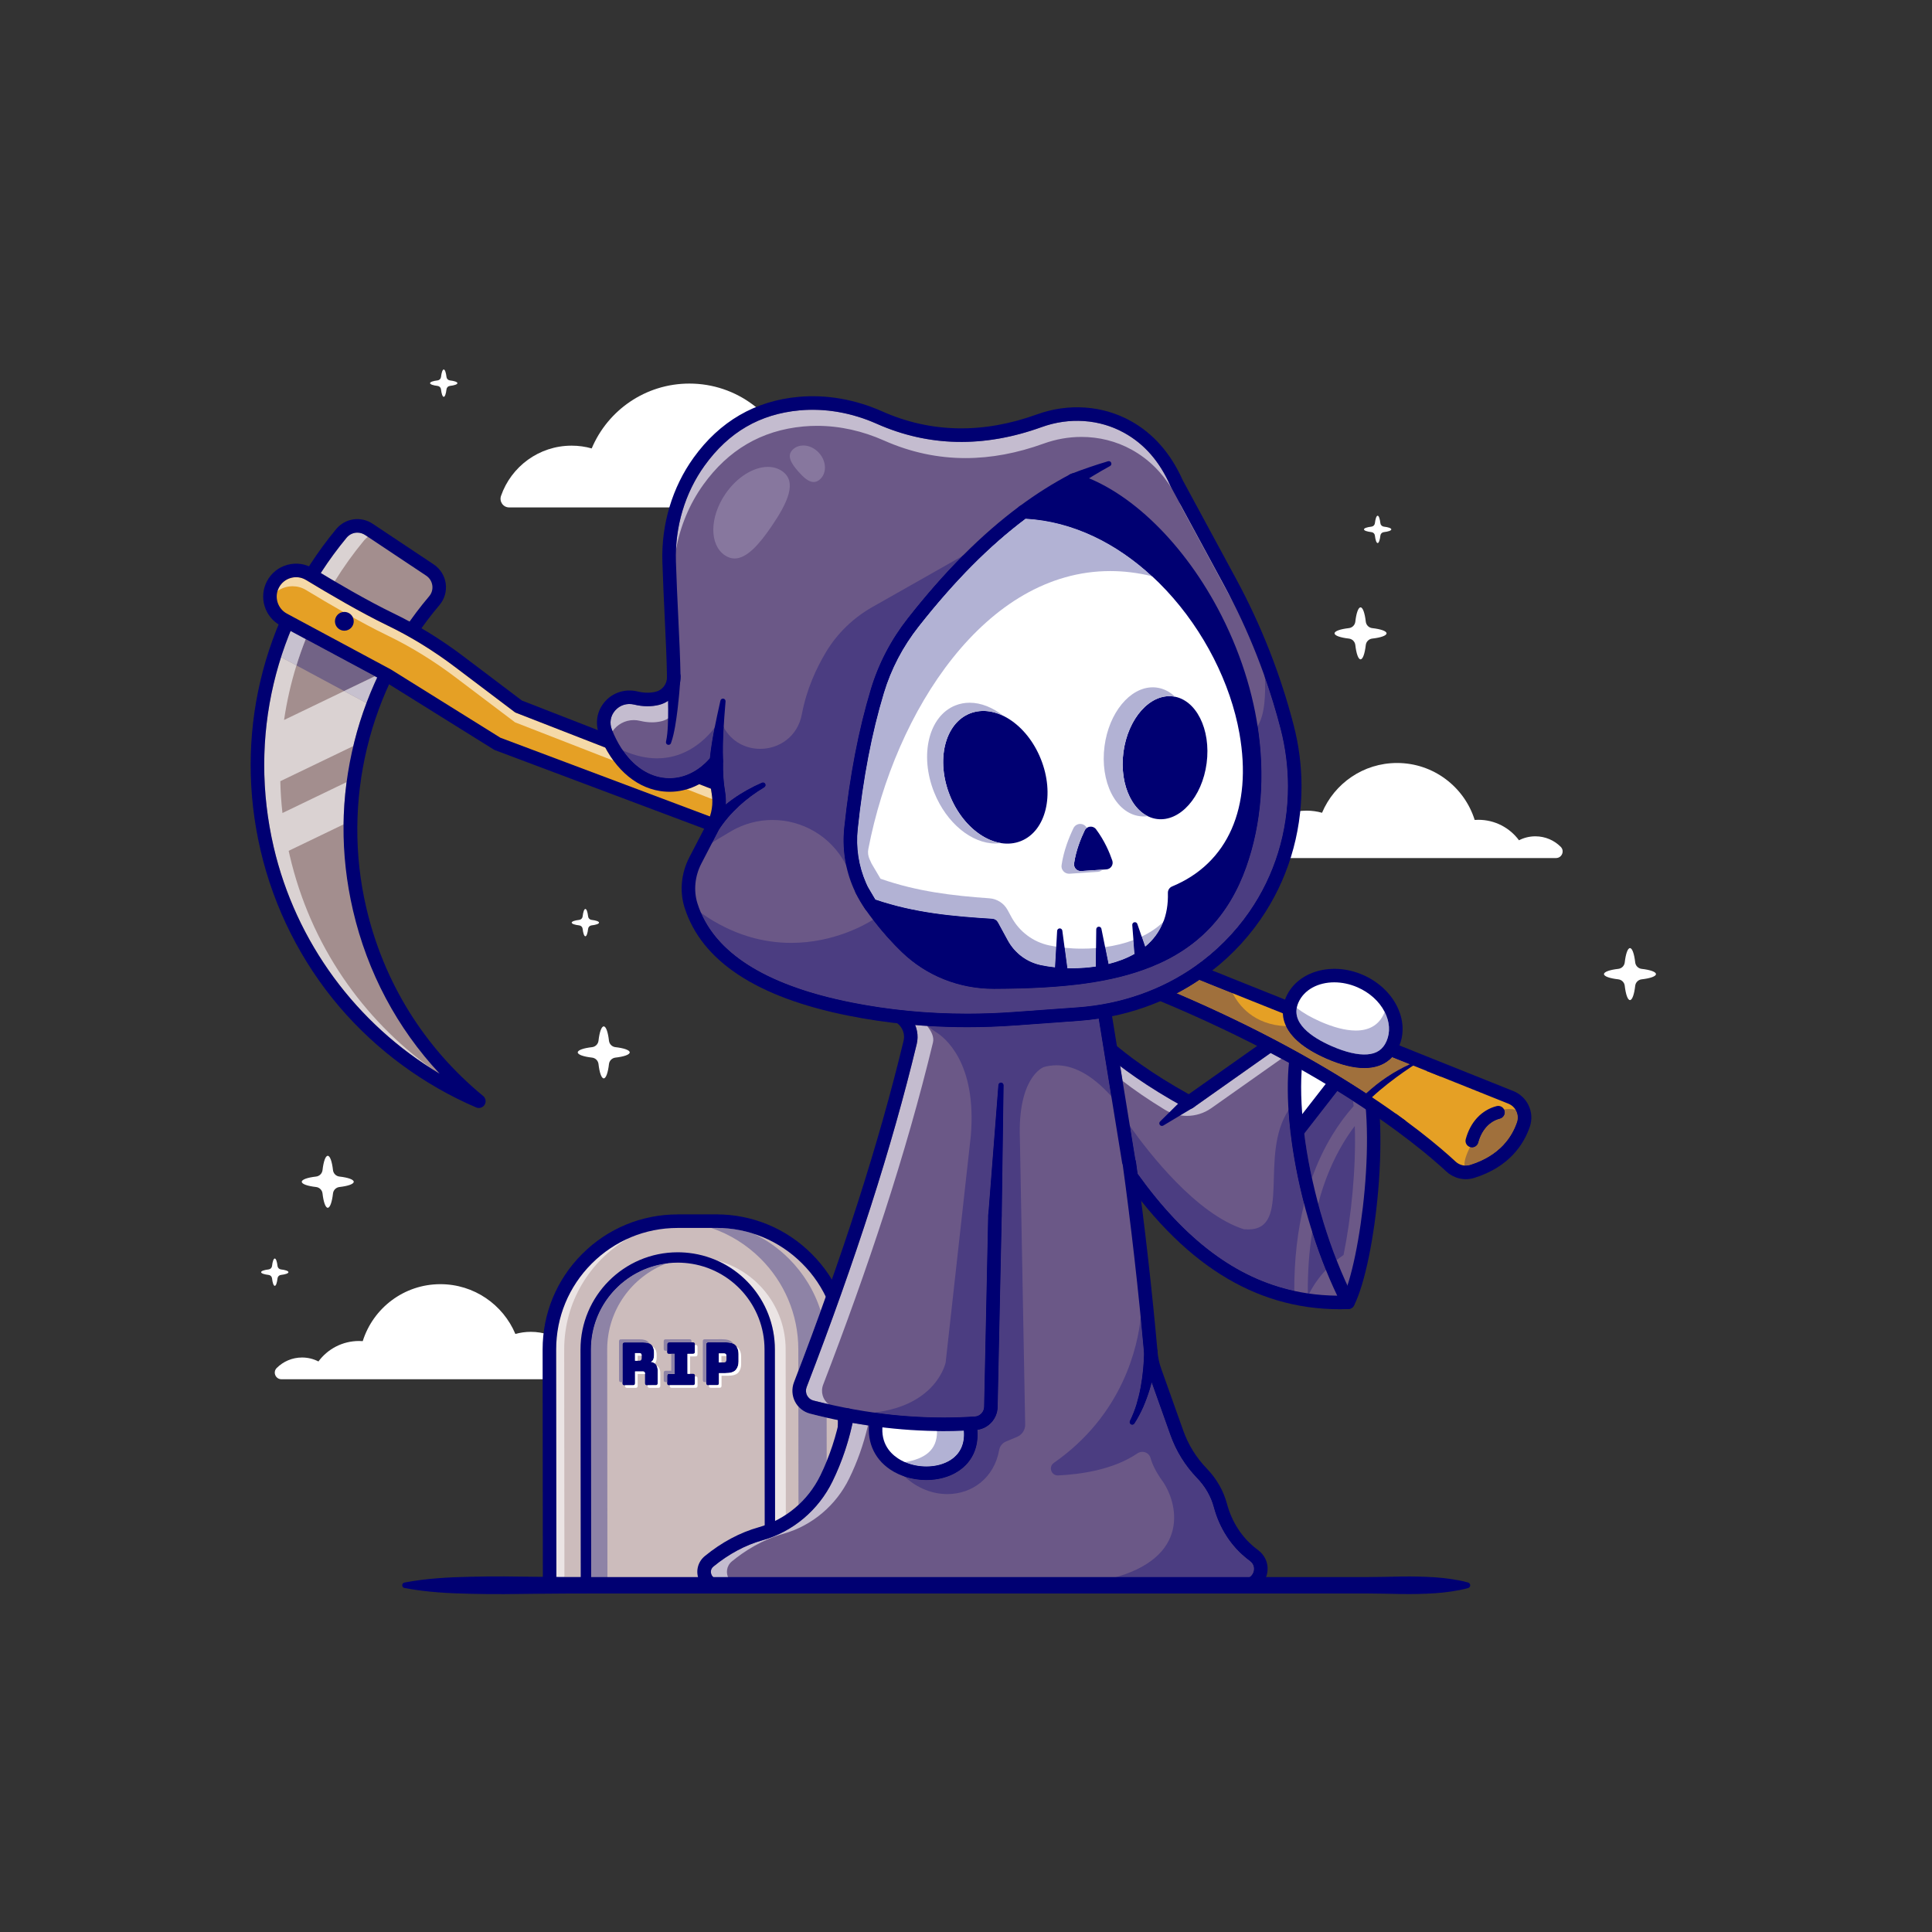 <?xml version="1.0" encoding="UTF-8" standalone="no"?>
<!DOCTYPE svg PUBLIC "-//W3C//DTD SVG 1.1//EN" "http://www.w3.org/Graphics/SVG/1.1/DTD/svg11.dtd">
<svg width="100%" height="100%" viewBox="0 0 4000 4000" version="1.1" xmlns="http://www.w3.org/2000/svg" xmlns:xlink="http://www.w3.org/1999/xlink" xml:space="preserve" xmlns:serif="http://www.serif.com/" style="fill-rule:evenodd;clip-rule:evenodd;stroke-linejoin:round;stroke-miterlimit:2;">
    <rect x="0" y="0" width="4000" height="4000" fill="#333333" stroke="none"/>
    <g>
        <path d="M1198.33,2855.56L582.605,2855.56C570.493,2855.56 564.315,2840.89 572.874,2832.32C586.298,2818.87 604.85,2810.57 625.378,2810.57C637.576,2810.57 649.123,2813.52 659.271,2818.77C678.317,2793.03 708.911,2776.38 743.354,2776.38C745.905,2776.38 748.454,2776.48 751.003,2776.68C772.499,2708.34 836.336,2658.75 911.772,2658.75C981.607,2658.75 1041.55,2701.25 1067.04,2761.83C1077.19,2758.93 1087.94,2757.43 1098.98,2757.43C1150.91,2757.43 1195.04,2790.79 1211.16,2837.22C1214.27,2846.18 1207.81,2855.56 1198.33,2855.56Z" style="fill:white;fill-rule:nonzero;"/>
        <path d="M1054.03,1050.53L1856.12,1050.53C1871.9,1050.53 1879.95,1031.41 1868.8,1020.24C1851.31,1002.73 1827.15,991.916 1800.4,991.916C1784.52,991.916 1769.47,995.758 1756.25,1002.6C1731.44,969.058 1691.59,947.373 1646.72,947.373C1643.4,947.373 1640.08,947.503 1636.75,947.763C1608.75,858.743 1525.59,794.142 1427.32,794.142C1336.35,794.142 1258.27,849.495 1225.06,928.423C1211.84,924.645 1197.84,922.691 1183.45,922.691C1115.81,922.691 1058.31,966.139 1037.32,1026.63C1033.27,1038.3 1041.68,1050.53 1054.03,1050.53Z" style="fill:white;fill-rule:nonzero;"/>
        <path d="M2605.85,1776.49L3221.58,1776.49C3233.69,1776.49 3239.87,1761.82 3231.31,1753.24C3217.88,1739.8 3199.33,1731.5 3178.8,1731.5C3166.61,1731.5 3155.06,1734.45 3144.91,1739.7C3125.86,1713.95 3095.27,1697.31 3060.83,1697.31C3058.28,1697.31 3055.73,1697.41 3053.18,1697.61C3031.68,1629.27 2967.84,1579.68 2892.41,1579.68C2822.57,1579.68 2762.64,1622.17 2737.14,1682.76C2726.99,1679.86 2716.24,1678.36 2705.2,1678.36C2653.27,1678.36 2609.14,1711.71 2593.02,1758.15C2589.91,1767.11 2596.37,1776.49 2605.85,1776.49Z" style="fill:white;fill-rule:nonzero;"/>
        <path d="M1748.53,2793.57L1749.03,3282.04L1137.95,3282.67L1137.44,2794.2C1137.29,2647.52 1256.11,2528.46 1402.85,2528.31L1482.63,2528.23C1555.95,2528.15 1622.42,2557.82 1670.51,2605.86C1718.65,2653.84 1748.45,2720.21 1748.53,2793.57Z" style="fill:rgb(204,188,188);fill-rule:nonzero;"/>
        <path d="M1604.7,3149.04L1604.33,2793.73C1604.25,2711.92 1555.13,2640.55 1483.49,2609.37C1565.61,2630.46 1626.52,2705.08 1626.61,2793.7L1626.96,3136.28C1619.83,3140.99 1612.39,3145.26 1604.7,3149.04Z" style="fill:rgb(235,228,228);fill-rule:nonzero;"/>
        <path d="M1151.96,3268.63L1151.47,2794.19C1151.39,2726.99 1177.51,2663.78 1224.99,2616.21C1247.15,2594 1272.74,2576.44 1300.56,2564.03C1221.26,2610.06 1167.99,2695.91 1168.09,2794.17L1168.58,3268.61L1151.96,3268.63Z" style="fill:rgb(235,228,228);fill-rule:nonzero;"/>
        <path d="M1653.17,3115.68L1652.96,2912.1C1659.31,2919.24 1667.69,2924.42 1677.09,2926.84C1688.56,2929.79 1700.03,2932.56 1711.49,2935.15L1711.58,3025.22C1707.5,3035.23 1703.1,3045.04 1698.41,3054.65C1687.06,3077.91 1671.64,3098.55 1653.17,3115.68ZM1652.88,2838.29L1652.84,2793.67C1652.76,2720.3 1622.96,2653.94 1574.82,2605.96C1546.3,2577.46 1511.33,2555.44 1472.31,2542.26L1482.64,2542.25L1482.92,2542.25C1509.88,2542.25 1536.19,2546.46 1561.1,2554.58C1588.02,2567.58 1612.41,2585 1633.32,2605.9C1663.27,2635.75 1686.13,2672.73 1699.14,2714.07C1684.41,2754.69 1669.01,2796.06 1652.88,2838.29Z" style="fill:rgb(142,131,166);fill-rule:nonzero;"/>
        <path d="M1482.92,2542.25L1482.64,2542.25L1402.86,2542.33C1335.64,2542.4 1272.47,2568.64 1224.99,2616.21C1177.51,2663.78 1151.39,2726.99 1151.47,2794.19L1151.96,3268.63L1734.99,3268.03L1734.5,2793.59C1734.44,2726.36 1708.19,2663.22 1660.61,2615.79C1613.14,2568.36 1550.04,2542.25 1482.92,2542.25ZM1137.95,3296.69C1134.23,3296.69 1130.67,3295.22 1128.04,3292.6C1125.41,3289.97 1123.93,3286.41 1123.92,3282.69L1123.42,2794.22C1123.35,2719.53 1152.36,2649.27 1205.13,2596.4C1257.91,2543.53 1328.12,2514.37 1402.83,2514.29L1482.61,2514.2L1482.92,2514.2C1557.53,2514.2 1627.66,2543.22 1680.42,2595.94C1733.3,2648.65 1762.47,2718.83 1762.55,2793.56L1763.05,3282.03C1763.06,3289.77 1756.79,3296.05 1749.05,3296.06L1137.96,3296.69L1137.95,3296.69Z" style="fill:rgb(0,0,114);fill-rule:nonzero;"/>
        <path d="M1213.09,3293.32C1207.17,3293.32 1202.36,3288.53 1202.36,3282.6L1201.85,2794.14C1201.73,2683.19 1291.93,2592.83 1402.91,2592.71L1403.1,2592.71C1408.05,2592.71 1413.08,2592.9 1418.45,2593.3C1418.6,2593.3 1418.73,2593.31 1418.84,2593.32C1421.25,2593.48 1423.61,2593.74 1425.95,2594.01C1426.13,2594.02 1426.29,2594.03 1426.43,2594.05C1527.75,2605.79 1604.23,2691.63 1604.33,2793.73L1604.84,3282.19C1604.85,3288.12 1600.04,3292.93 1594.11,3292.93L1594.1,3292.93C1588.18,3292.93 1583.38,3288.14 1583.37,3282.21L1582.87,2793.75C1582.78,2702.66 1514.64,2626.06 1424.31,2615.42C1424.16,2615.41 1424.01,2615.39 1423.87,2615.38C1421.81,2615.14 1419.74,2614.9 1417.63,2614.75C1417.46,2614.75 1417.29,2614.74 1417.16,2614.73C1412.15,2614.36 1407.37,2614.09 1402.93,2614.18C1303.79,2614.29 1223.22,2695.01 1223.32,2794.12L1223.82,3282.58C1223.83,3288.51 1219.03,3293.32 1213.1,3293.32L1213.09,3293.32Z" style="fill:rgb(0,0,114);fill-rule:nonzero;"/>
        <path d="M1223.81,3268.56L1223.32,2794.12C1223.23,2702.58 1291.95,2626.73 1380.56,2615.59C1308.46,2642.82 1257.05,2712.59 1257.13,2794.08L1257.62,3268.52L1223.81,3268.56Z" style="fill:rgb(142,131,166);fill-rule:nonzero;"/>
        <path d="M1223.82,3282.58L1223.81,3268.56L1257.62,3268.52L1257.64,3282.55L1223.82,3282.58Z" style="fill:rgb(0,0,114);fill-rule:nonzero;"/>
        <path d="M1213.09,3282.59L1212.58,2794.13C1212.48,2689.09 1297.89,2603.56 1402.92,2603.45L1403.1,2603.45C1408.09,2603.45 1413.02,2603.66 1417.95,2604.02L1418.11,2604.02C1420.47,2604.18 1422.78,2604.45 1425.09,2604.71C1409.6,2606.55 1394.69,2610.25 1380.56,2615.59C1291.95,2626.73 1223.23,2702.58 1223.32,2794.12L1223.81,3268.56L1223.82,3282.58L1213.09,3282.59Z" style="fill:rgb(0,0,114);fill-rule:nonzero;"/>
        <path d="M1314.81,2801.49L1314.82,2817.26L1323.5,2817.25C1325.5,2817.25 1326.85,2816.69 1327.54,2815.58C1328.24,2814.47 1328.58,2813.1 1328.58,2811.45L1328.57,2807.26C1328.57,2805.62 1328.23,2804.25 1327.53,2803.14C1326.83,2802.03 1325.48,2801.48 1323.48,2801.48L1314.81,2801.49ZM1310.71,2868.02L1292.9,2868.04C1291.44,2868.04 1290.38,2867.69 1289.72,2866.99C1289.06,2866.3 1288.73,2865.17 1288.73,2863.6L1288.65,2783.78C1288.65,2782.22 1288.98,2781.09 1289.63,2780.39C1290.28,2779.69 1291.34,2779.34 1292.81,2779.34L1331.32,2779.3C1339.96,2779.29 1345.91,2781.19 1349.2,2785.01C1352.48,2788.82 1354.12,2793.77 1354.13,2799.85L1354.13,2805.51C1354.13,2808.96 1353.66,2811.9 1352.7,2814.32C1351.73,2816.75 1350.06,2818.49 1347.67,2819.57C1351.83,2820.05 1355.21,2821.86 1357.8,2824.97C1360.38,2828.09 1361.68,2832.24 1361.68,2837.41L1361.71,2863.53C1361.71,2865.09 1361.38,2866.22 1360.73,2866.92C1360.07,2867.62 1359.01,2867.97 1357.55,2867.97L1339.62,2867.99C1338.16,2867.99 1337.1,2867.64 1336.44,2866.94C1335.79,2866.25 1335.46,2865.12 1335.46,2863.56L1335.44,2844.71C1335.44,2842.9 1335.11,2841.57 1334.45,2840.7C1333.79,2839.84 1332.66,2839.42 1331.04,2839.42L1314.85,2839.43L1314.87,2863.58C1314.87,2865.14 1314.54,2866.27 1313.89,2866.97C1313.24,2867.67 1312.17,2868.02 1310.71,2868.02Z" style="fill:rgb(0,0,114);fill-rule:nonzero;"/>
        <path d="M1385.41,2867.94C1383.94,2867.94 1382.88,2867.59 1382.23,2866.9C1381.57,2866.2 1381.24,2865.07 1381.24,2863.51L1381.22,2848.85C1381.22,2847.29 1381.55,2846.16 1382.2,2845.46C1382.86,2844.76 1383.92,2844.41 1385.38,2844.41L1396.83,2844.4L1396.79,2803.01L1385.34,2803.02C1383.87,2803.02 1382.81,2802.67 1382.16,2801.97C1381.5,2801.28 1381.17,2800.15 1381.17,2798.59L1381.16,2783.68C1381.16,2782.12 1381.48,2780.99 1382.14,2780.29C1382.79,2779.59 1383.85,2779.24 1385.31,2779.24L1434.58,2779.19C1436.05,2779.19 1437.11,2779.54 1437.76,2780.23C1438.42,2780.93 1438.75,2782.06 1438.75,2783.62L1438.77,2798.53C1438.77,2800.09 1438.44,2801.22 1437.79,2801.92C1437.13,2802.62 1436.07,2802.97 1434.61,2802.97L1423.39,2802.98L1423.43,2844.37L1434.65,2844.36C1436.11,2844.36 1437.18,2844.71 1437.83,2845.4C1438.48,2846.1 1438.82,2847.23 1438.82,2848.79L1438.83,2863.45C1438.83,2865.01 1438.51,2866.14 1437.85,2866.84C1437.2,2867.54 1436.14,2867.89 1434.67,2867.89L1385.41,2867.94Z" style="fill:rgb(0,0,114);fill-rule:nonzero;"/>
        <path d="M1488.22,2802.17L1488.24,2820.77L1498.65,2820.76C1500.88,2820.76 1502.35,2820.15 1503.04,2818.91C1503.73,2817.68 1504.08,2816.28 1504.08,2814.72L1504.07,2808.19C1504.07,2806.63 1503.72,2805.24 1503.03,2804.01C1502.33,2802.77 1500.87,2802.16 1498.63,2802.16L1488.22,2802.17ZM1484.36,2867.84L1466.43,2867.86C1464.96,2867.86 1463.9,2867.51 1463.25,2866.81C1462.59,2866.12 1462.26,2864.99 1462.26,2863.43L1462.18,2783.6C1462.18,2782.04 1462.5,2780.91 1463.16,2780.21C1463.81,2779.51 1464.87,2779.16 1466.34,2779.16L1501.73,2779.12C1512.21,2779.11 1519.39,2781.32 1523.25,2785.75C1527.11,2790.18 1529.04,2795.97 1529.05,2803.12L1529.06,2818.89C1529.07,2826.03 1527.15,2831.82 1523.3,2836.26C1519.45,2840.7 1512.28,2842.93 1501.79,2842.94L1488.49,2842.95L1488.51,2863.4C1488.52,2864.96 1488.19,2866.09 1487.54,2866.79C1486.88,2867.49 1485.82,2867.84 1484.36,2867.84Z" style="fill:rgb(0,0,114);fill-rule:nonzero;"/>
        <path d="M1285.85,2861.62C1284.35,2861.62 1283.34,2861.3 1282.7,2860.61C1282,2859.91 1281.67,2858.78 1281.67,2857.23L1281.59,2777.36C1281.59,2775.81 1281.91,2774.68 1282.61,2773.98C1283.25,2773.28 1284.27,2772.96 1285.77,2772.96L1324.26,2772.92L1324.32,2772.92C1332.92,2772.92 1338.86,2774.79 1342.13,2778.59C1342.86,2779.47 1343.54,2780.4 1344.07,2781.39C1342.14,2780.56 1339.87,2779.98 1337.25,2779.64C1335.47,2779.41 1333.52,2779.3 1331.41,2779.3L1331.32,2779.3L1294.41,2779.34L1292.81,2779.34C1291.36,2779.34 1290.29,2779.66 1289.64,2780.36C1289.6,2780.41 1289.56,2780.47 1289.52,2780.52C1289.2,2780.9 1288.98,2781.39 1288.83,2781.99C1288.7,2782.52 1288.63,2783.12 1288.63,2783.8L1288.71,2861.62L1285.85,2861.62Z" style="fill:rgb(142,131,166);fill-rule:nonzero;"/>
        <path d="M1288.83,2781.99C1288.98,2781.39 1289.2,2780.9 1289.52,2780.52C1289.22,2780.92 1288.98,2781.41 1288.83,2781.99ZM1344.12,2781.49C1342.18,2780.6 1339.89,2779.99 1337.25,2779.64C1339.87,2779.98 1342.14,2780.56 1344.07,2781.39C1344.09,2781.42 1344.1,2781.45 1344.12,2781.49ZM1294.41,2779.34L1331.32,2779.3L1331.39,2779.3L1331.35,2779.3L1294.41,2779.34Z" style="fill:rgb(0,0,114);fill-rule:nonzero;"/>
        <path d="M1378.34,2861.53C1376.89,2861.53 1375.82,2861.21 1375.17,2860.51C1374.53,2859.82 1374.2,2858.69 1374.2,2857.13L1374.19,2842.48C1374.19,2840.87 1374.51,2839.74 1375.15,2839.04C1375.79,2838.35 1376.87,2838.02 1378.32,2838.02L1389.8,2838.01L1389.76,2803.01L1396.79,2803.01L1396.83,2844.39L1385.41,2844.4C1383.9,2844.4 1382.83,2844.78 1382.19,2845.48C1381.97,2845.71 1381.79,2846 1381.65,2846.33L1381.64,2846.34C1381.64,2846.35 1381.63,2846.36 1381.63,2846.37C1381.63,2846.37 1381.62,2846.38 1381.62,2846.39C1381.62,2846.4 1381.62,2846.4 1381.61,2846.41C1381.35,2847.05 1381.22,2847.86 1381.22,2848.85L1381.24,2861.53L1378.34,2861.53Z" style="fill:rgb(142,131,166);fill-rule:nonzero;"/>
        <path d="M1381.24,2861.53L1381.22,2848.85C1381.22,2847.86 1381.35,2847.05 1381.61,2846.41C1381.35,2847.05 1381.22,2847.87 1381.22,2848.86L1381.24,2861.53ZM1381.62,2846.39C1381.62,2846.38 1381.63,2846.37 1381.63,2846.37C1381.63,2846.37 1381.62,2846.38 1381.62,2846.39ZM1381.64,2846.34L1381.65,2846.33L1381.64,2846.34ZM1396.83,2844.39L1396.79,2803.01L1396.8,2803.01L1396.84,2844.39L1396.83,2844.39Z" style="fill:rgb(0,0,114);fill-rule:nonzero;"/>
        <path d="M1378.27,2796.64C1376.82,2796.64 1375.75,2796.27 1375.1,2795.57C1374.46,2794.87 1374.14,2793.75 1374.13,2792.19L1374.12,2777.27C1374.12,2775.71 1374.44,2774.59 1375.08,2773.89C1375.73,2773.19 1376.8,2772.86 1378.25,2772.86L1427.52,2772.81C1429.02,2772.81 1430.04,2773.13 1430.69,2773.83C1431.38,2774.53 1431.71,2775.65 1431.71,2777.21L1431.71,2779.2L1385.31,2779.24C1385.19,2779.24 1385.06,2779.25 1384.93,2779.25L1384.91,2779.25C1383.63,2779.31 1382.7,2779.64 1382.12,2780.27C1381.87,2780.56 1381.67,2780.9 1381.52,2781.31L1381.52,2781.32L1381.51,2781.32C1381.27,2781.95 1381.16,2782.74 1381.16,2783.68L1381.16,2783.98L1381.17,2796.64L1378.27,2796.64Z" style="fill:rgb(142,131,166);fill-rule:nonzero;"/>
        <path d="M1381.17,2796.64L1381.16,2783.98L1381.17,2796.64ZM1381.16,2783.7L1381.16,2783.68C1381.16,2782.74 1381.27,2781.95 1381.51,2781.32C1381.28,2781.96 1381.16,2782.75 1381.16,2783.7ZM1381.52,2781.32L1381.52,2781.31L1381.52,2781.32ZM1384.91,2779.25L1384.92,2779.25L1384.91,2779.25ZM1384.93,2779.25C1385.06,2779.25 1385.19,2779.24 1385.31,2779.24L1431.71,2779.2L1385.34,2779.24C1385.2,2779.24 1385.07,2779.25 1384.93,2779.25Z" style="fill:rgb(0,0,114);fill-rule:nonzero;"/>
        <path d="M1459.34,2861.44C1457.9,2861.44 1456.83,2861.12 1456.19,2860.43C1455.54,2859.73 1455.22,2858.6 1455.22,2857.05L1455.14,2777.19C1455.14,2775.63 1455.46,2774.5 1456.1,2773.8C1456.74,2773.1 1457.82,2772.78 1459.27,2772.78L1494.69,2772.74L1494.76,2772.74C1505.19,2772.74 1512.36,2774.94 1516.22,2779.38C1516.95,2780.21 1517.58,2781.05 1518.11,2781.98C1514.13,2780.09 1508.75,2779.14 1501.97,2779.12L1501.73,2779.12L1496.42,2779.13L1466.34,2779.16L1466.05,2779.16C1464.71,2779.21 1463.79,2779.53 1463.14,2780.18C1462.49,2780.93 1462.17,2782.06 1462.18,2783.62L1462.26,2861.44L1459.34,2861.44Z" style="fill:rgb(142,131,166);fill-rule:nonzero;"/>
        <path d="M1518.15,2782.06C1514.17,2780.1 1508.78,2779.14 1501.97,2779.12C1508.75,2779.14 1514.13,2780.09 1518.11,2781.98C1518.12,2782.01 1518.14,2782.03 1518.15,2782.06ZM1466.05,2779.16L1466.34,2779.16L1496.42,2779.13L1466.36,2779.16L1466.05,2779.16ZM1501.96,2779.12L1501.77,2779.12L1501.96,2779.12Z" style="fill:rgb(0,0,114);fill-rule:nonzero;"/>
        <path d="M1363.17,2830.36C1361.99,2828.91 1360.59,2827.73 1359.09,2826.88C1360.81,2829.72 1361.67,2833.21 1361.68,2837.39L1361.7,2863.53C1361.71,2865.09 1361.38,2866.22 1360.74,2866.91C1360.1,2867.61 1359.02,2867.99 1357.58,2867.99L1340.83,2868.01L1340.83,2868.92C1340.83,2870.48 1341.16,2871.6 1341.8,2872.3C1342.45,2873 1343.52,2873.37 1345.02,2873.37L1362.95,2873.35C1364.4,2873.35 1365.47,2872.97 1366.11,2872.28C1366.76,2871.58 1367.08,2870.45 1367.08,2868.89L1367.05,2842.76C1367.04,2837.6 1365.75,2833.47 1363.17,2830.36ZM1354.54,2790.38C1353.63,2789.31 1352.45,2788.35 1351.05,2787.6C1353.09,2790.98 1354.12,2795.05 1354.12,2799.83L1354.13,2805.52C1354.13,2808.96 1353.65,2811.91 1352.69,2814.32C1351.73,2816.74 1350.06,2818.51 1347.65,2819.59C1350.82,2819.96 1353.55,2821.09 1355.81,2823.02C1356.78,2822.16 1357.53,2821.03 1358.06,2819.69C1359.03,2817.27 1359.51,2814.32 1359.5,2810.88L1359.5,2805.19C1359.49,2799.13 1357.88,2794.19 1354.54,2790.38ZM1334.47,2840.7C1333.77,2839.84 1332.64,2839.41 1331.03,2839.41L1314.82,2839.43L1314.85,2863.58C1314.85,2865.14 1314.53,2866.26 1313.88,2866.96C1313.24,2867.66 1312.17,2868.04 1310.72,2868.04L1294.08,2868.06L1294.08,2868.97C1294.08,2870.53 1294.46,2871.65 1295.11,2872.35C1295.75,2873.05 1296.82,2873.42 1298.27,2873.42L1316.09,2873.4C1317.54,2873.4 1318.61,2873.02 1319.26,2872.32C1319.9,2871.63 1320.22,2870.5 1320.22,2868.94L1320.2,2844.79L1335.44,2844.77L1335.44,2844.72C1335.44,2842.9 1335.11,2841.55 1334.47,2840.7ZM1327.51,2803.13C1326.86,2802.01 1325.46,2801.47 1323.48,2801.47L1314.78,2801.48L1314.8,2817.26L1320.17,2817.26L1320.16,2806.84L1328.58,2806.83C1328.53,2805.33 1328.15,2804.15 1327.51,2803.13Z" style="fill:white;fill-rule:nonzero;"/>
        <path d="M1443.22,2850.78C1442.57,2850.08 1441.5,2849.71 1440,2849.71L1438.82,2849.71L1438.83,2863.45C1438.83,2865.01 1438.51,2866.14 1437.87,2866.83C1437.22,2867.53 1436.15,2867.91 1434.65,2867.91L1386.61,2867.96L1386.61,2868.87C1386.61,2870.43 1386.94,2871.56 1387.58,2872.25C1388.23,2872.95 1389.3,2873.33 1390.8,2873.32L1440.02,2873.27C1441.52,2873.27 1442.6,2872.89 1443.24,2872.2C1443.88,2871.5 1444.2,2870.37 1444.2,2868.81L1444.19,2854.16C1444.19,2852.61 1443.86,2851.48 1443.22,2850.78ZM1443.15,2785.57C1442.51,2784.87 1441.43,2784.55 1439.93,2784.55L1438.75,2784.56L1438.76,2798.51C1438.76,2800.07 1438.44,2801.19 1437.8,2801.89C1437.16,2802.59 1436.08,2802.97 1434.58,2802.97L1423.36,2802.98L1423.41,2844.36L1428.77,2844.36L1428.74,2808.34L1439.95,2808.33C1441.46,2808.33 1442.53,2807.95 1443.17,2807.25C1443.82,2806.56 1444.14,2805.43 1444.13,2803.87L1444.12,2789C1444.12,2787.45 1443.79,2786.32 1443.15,2785.57Z" style="fill:white;fill-rule:nonzero;"/>
        <path d="M1528.63,2791.12C1527.66,2789.99 1526.48,2789.03 1525.08,2788.22C1527.72,2792.25 1529.06,2797.18 1529.07,2803.14L1529.09,2818.87C1529.09,2826 1527.17,2831.8 1523.31,2836.26C1519.45,2840.72 1512.26,2842.93 1501.79,2842.94L1488.48,2842.95L1488.5,2863.4C1488.5,2864.96 1488.18,2866.09 1487.54,2866.78C1486.9,2867.48 1485.82,2867.86 1484.37,2867.86L1467.63,2867.88L1467.63,2868.79C1467.63,2870.35 1467.96,2871.47 1468.6,2872.17C1469.3,2872.87 1470.32,2873.24 1471.82,2873.24L1489.75,2873.22C1491.2,2873.22 1492.27,2872.84 1492.91,2872.15C1493.56,2871.45 1493.88,2870.32 1493.88,2868.76L1493.85,2848.31L1507.17,2848.3C1517.63,2848.29 1524.82,2846.08 1528.68,2841.62C1532.54,2837.16 1534.47,2831.37 1534.46,2824.23L1534.44,2808.5C1534.44,2801.31 1532.5,2795.57 1528.63,2791.12ZM1503.04,2804.03C1502.34,2802.79 1500.89,2802.15 1498.64,2802.15L1488.22,2802.16L1488.24,2820.79L1493.61,2820.78L1493.6,2807.52L1504.01,2807.51C1503.96,2806.22 1503.63,2805.04 1503.04,2804.03Z" style="fill:white;fill-rule:nonzero;"/>
        <path d="M2790.99,2696.31C2832.14,2614.67 2868.87,2322.8 2823.12,2197.23L2751.78,2178.85L2587.05,2402.06L2790.99,2696.31Z" style="fill:rgb(107,88,135);fill-rule:nonzero;"/>
        <path d="M2767.31,2608.99C2752.51,2571.15 2739.71,2531.73 2729.13,2492.23C2741.51,2445.25 2759.2,2402.57 2782.09,2364.91C2789.27,2353.1 2796.9,2341.87 2804.97,2331.23C2807.86,2419.43 2797.43,2521.26 2781.66,2598.27C2776.68,2601.73 2771.9,2605.3 2767.31,2608.99ZM2716.23,2439.08C2709.41,2407.73 2704.07,2376.79 2700.32,2346.99L2768.83,2258.9C2780.14,2265.91 2791.03,2272.79 2801.5,2279.55C2801.87,2283.02 2802.21,2286.51 2802.53,2290.06C2786.34,2308.23 2771.48,2328.36 2758.12,2350.34C2741.57,2377.58 2727.59,2407.24 2716.23,2439.08Z" style="fill:rgb(75,61,129);fill-rule:nonzero;"/>
        <path d="M2689.11,2338.56L2800.92,2194.81L2693.94,2133.65C2693.94,2133.65 2655.99,2228.1 2689.11,2338.56Z" style="fill:white;fill-rule:nonzero;"/>
        <path d="M2791,2696.3C2788.09,2696.39 2785.18,2696.49 2782.32,2696.49C2583.87,2699.94 2445.83,2581.64 2341.31,2434.63C2335.88,2426.96 2330.49,2419.2 2325.2,2411.38L2241.75,2116.81C2241.75,2116.81 2298.81,2192.75 2462.13,2281.93L2709.15,2107.5C2685.91,2144.38 2677.17,2207.31 2680.57,2281.98C2680.91,2290.62 2681.49,2299.4 2682.22,2308.33C2682.46,2311.67 2682.75,2315.07 2683.04,2318.52C2688.04,2373.25 2698.81,2432.73 2714.49,2491.93C2732.54,2560.05 2757.04,2627.83 2786.78,2687.85C2788.14,2690.67 2789.6,2693.48 2791,2696.3Z" style="fill:rgb(107,88,135);fill-rule:nonzero;"/>
        <path d="M2457.37,2310.3C2441.48,2310.3 2425.56,2306.01 2411.4,2297.39C2376.25,2275.98 2347.42,2255.83 2324.15,2237.94L2319.15,2207.13C2352.89,2232.77 2397.57,2262.67 2455.4,2294.24C2457.5,2295.38 2459.81,2295.95 2462.12,2295.95C2464.96,2295.95 2467.79,2295.09 2470.2,2293.38L2630.75,2180.02C2638.28,2184 2645.69,2187.96 2652.98,2191.9L2507.98,2294.25C2492.85,2304.93 2475.13,2310.3 2457.37,2310.3Z" style="fill:rgb(196,188,207);fill-rule:nonzero;"/>
        <path d="M2774.03,2710.63C2596.87,2710.63 2446.3,2615.45 2314.23,2420.18C2313.57,2419.34 2313,2418.41 2312.52,2417.4C2309.45,2410.77 2311.94,2402.78 2318.31,2399.19C2324.67,2395.59 2332.68,2397.4 2336.77,2403.46C2463.77,2591.67 2601.5,2680.88 2768.58,2682.57C2682.83,2502.96 2645.19,2269.2 2677.97,2146.68L2470.2,2293.38C2465.84,2296.47 2460.09,2296.79 2455.4,2294.24C2291.3,2204.65 2232.96,2128.43 2230.56,2125.22C2225.91,2119.03 2227.16,2110.24 2233.36,2105.59C2239.55,2100.95 2248.32,2102.19 2252.98,2108.37C2253.9,2109.59 2309.48,2181.25 2461.19,2265.41L2701.05,2096.06C2706.51,2092.21 2713.93,2092.74 2718.79,2097.34C2723.64,2101.95 2724.56,2109.34 2720.99,2115C2662.23,2208.2 2703.08,2492.99 2803.48,2689.94C2805.66,2694.21 2805.5,2699.3 2803.07,2703.43C2800.64,2707.55 2796.27,2710.16 2791.48,2710.32C2785.64,2710.52 2779.81,2710.63 2774.03,2710.63Z" style="fill:rgb(0,0,114);fill-rule:nonzero;"/>
        <path d="M2470.71,2293.01L2408.43,2330.38C2405.86,2331.92 2402.54,2331.08 2401.01,2328.52C2399.7,2326.34 2400.11,2323.61 2401.85,2321.9L2453.52,2270.85C2459.07,2265.37 2468.01,2265.42 2473.49,2270.97C2478.97,2276.52 2478.92,2285.46 2473.37,2290.95C2472.57,2291.74 2471.63,2292.45 2470.71,2293.01Z" style="fill:rgb(0,0,114);fill-rule:nonzero;"/>
        <path d="M2685.63,2357.05C2682.62,2357.05 2679.59,2356.08 2677.03,2354.09C2670.92,2349.34 2669.82,2340.53 2674.57,2334.41L2789.85,2186.2C2794.6,2180.08 2803.41,2178.98 2809.52,2183.74C2815.64,2188.49 2816.74,2197.3 2811.98,2203.41L2696.71,2351.63C2693.95,2355.19 2689.81,2357.05 2685.63,2357.05Z" style="fill:rgb(0,0,114);fill-rule:nonzero;"/>
        <path d="M2790.98,2710.33C2788.85,2710.33 2786.7,2709.85 2784.68,2708.83C2777.76,2705.35 2774.98,2696.91 2778.47,2690C2816.64,2614.25 2854.75,2325.03 2809.94,2202.03C2807.29,2194.75 2811.04,2186.7 2818.32,2184.05C2825.57,2181.41 2833.63,2185.15 2836.29,2192.43C2882.04,2318 2847.89,2614.56 2803.51,2702.62C2801.05,2707.51 2796.11,2710.33 2790.98,2710.33Z" style="fill:rgb(0,0,114);fill-rule:nonzero;"/>
        <path d="M2575.96,3282.67L1485.99,3282.67C1459.4,3282.67 1447.61,3249.33 1468.23,3232.45C1494.48,3210.96 1530.49,3187.96 1574.88,3175.44C1634.42,3158.6 1683.91,3116.39 1710.98,3060.78C1730.2,3021.48 1744.99,2978.15 1754.21,2929.73C1746.69,2928.32 1739.22,2926.82 1731.7,2925.22L1731.6,2925.22C1714.57,2921.63 1697.54,2917.6 1680.56,2913.23C1660.38,2908.04 1649.46,2886.3 1656.93,2866.8C1749.22,2627.35 1828.31,2390.47 1884.3,2158.4C1891.09,2130.3 1844.07,2098.67 1842.72,2097.8C1919.52,2109.83 1997.3,2114.39 2074.98,2112.21C2094.83,2111.62 2114.68,2110.6 2134.52,2109.2L2267.27,2099.59C2273.92,2099.1 2280.57,2098.52 2287.17,2097.7L2318.51,2290.76L2318.51,2290.81L2322.58,2315.94L2336.85,2403.96C2352.72,2516.33 2369.55,2652.58 2382.61,2800.03C2383.72,2813.09 2386.53,2825.99 2390.9,2838.32L2436.66,2966.75C2447.77,2997.9 2465.38,3026.24 2488.28,3050.06C2502.84,3065.15 2518.71,3087.28 2526.66,3116.78C2537.29,3156.32 2559.41,3191.84 2591.78,3217.02L2597.07,3221.14C2622.88,3241.23 2608.66,3282.67 2575.96,3282.67Z" style="fill:rgb(107,88,135);fill-rule:nonzero;"/>
        <path d="M1508.89,3268.65L1486.02,3268.65C1476.73,3268.65 1473.45,3261.47 1472.66,3259.28C1471.86,3257.04 1469.82,3249.28 1477.13,3243.29C1508.98,3217.24 1543.15,3198.95 1578.71,3188.93C1641.7,3171.09 1694.51,3126.63 1723.61,3066.95C1742.01,3029.31 1755.98,2988.68 1765.22,2945.98C1775.82,2947.86 1786.43,2949.59 1797.01,2951.15C1787.77,2991.04 1774.63,3027.37 1758.29,3060.78C1731.22,3116.39 1681.72,3158.6 1622.19,3175.44C1577.79,3187.96 1541.79,3210.96 1515.54,3232.45C1503.61,3242.22 1502.53,3257.51 1508.89,3268.65ZM1715.63,2907.33C1705.12,2904.94 1694.6,2902.39 1684.08,2899.68C1678.35,2898.2 1673.69,2894.47 1670.96,2889.17C1668.2,2883.81 1667.86,2877.51 1670.04,2871.89C1771.98,2607.25 1846.53,2374.95 1897.95,2161.69C1901.14,2148.48 1899.94,2134.65 1894.76,2122.28C1902.95,2122.96 1911.17,2123.57 1919.4,2124.09C1928,2134.51 1934.43,2146.76 1931.61,2158.4C1875.61,2390.47 1796.52,2627.35 1704.29,2866.8C1698.48,2881.86 1703.67,2898.26 1715.63,2907.33Z" style="fill:rgb(196,188,207);fill-rule:nonzero;"/>
        <path d="M2007.92,2948.87C2034.76,3092.14 1787.87,3078.72 1814.83,2939.56L2007.92,2948.87Z" style="fill:white;fill-rule:nonzero;"/>
        <path d="M1953.72,2962.86C1862.97,2962.86 1770.21,2950.8 1677.09,2926.84C1663.7,2923.39 1652.38,2914.34 1646.03,2902.01C1639.61,2889.55 1638.82,2874.89 1643.86,2861.8C1745.37,2598.32 1819.56,2367.17 1870.69,2155.12C1873.06,2145.26 1871.21,2135.21 1865.47,2126.82C1859.69,2118.4 1850.94,2113.01 1840.83,2111.66C1833.15,2110.63 1827.76,2103.57 1828.79,2095.9C1829.82,2088.22 1836.9,2082.76 1844.55,2083.86C1862.37,2086.25 1878.43,2096.13 1888.6,2110.98C1898.74,2125.78 1902.15,2144.27 1897.95,2161.69C1846.53,2374.95 1771.98,2607.25 1670.04,2871.89C1667.86,2877.51 1668.2,2883.81 1670.96,2889.17C1673.69,2894.47 1678.35,2898.2 1684.08,2899.68C1797.26,2928.8 1909.8,2939.89 2018.62,2932.68C2028.99,2931.99 2037.28,2923.22 2037.5,2912.72L2045.97,2514.5C2046.14,2506.75 2052.71,2500.81 2060.29,2500.78C2068.03,2500.94 2074.18,2507.35 2074.01,2515.09L2065.54,2913.33C2065.01,2938.23 2045.21,2959.01 2020.48,2960.65C1998.37,2962.12 1976.11,2962.86 1953.72,2962.86Z" style="fill:rgb(0,0,114);fill-rule:nonzero;"/>
        <path d="M2045.97,2517.8L2067.07,2246.36C2067.29,2243.41 2069.88,2241.2 2072.84,2241.43C2075.67,2241.64 2077.82,2244.05 2077.79,2246.85L2073.99,2519.08C2073.88,2526.83 2067.51,2533.02 2059.77,2532.92C2052.02,2532.81 2045.82,2526.44 2045.93,2518.69C2045.94,2518.41 2045.95,2518.08 2045.97,2517.8Z" style="fill:rgb(0,0,114);fill-rule:nonzero;"/>
        <path d="M2396.59,2800.77C2395,2814.21 2392.74,2826.61 2390.05,2839.32C2387.34,2851.93 2384.1,2864.42 2380.36,2876.75C2376.59,2889.08 2372.08,2901.2 2367,2913.07C2361.79,2924.9 2355.67,2936.36 2348.67,2947.25C2347.07,2949.75 2343.74,2950.47 2341.25,2948.87C2338.93,2947.38 2338.14,2944.41 2339.33,2941.99L2339.41,2941.82C2344.78,2930.85 2349.27,2919.49 2352.89,2907.8C2356.38,2896.06 2359.31,2884.16 2361.54,2872.09C2363.73,2860.02 2365.43,2847.86 2366.62,2835.66C2367.78,2823.55 2368.56,2810.99 2368.58,2799.37L2368.58,2799.11C2368.59,2791.34 2374.9,2785.06 2382.66,2785.08C2390.42,2785.09 2396.7,2791.39 2396.68,2799.16C2396.68,2799.7 2396.65,2800.25 2396.59,2800.77Z" style="fill:rgb(0,0,114);fill-rule:nonzero;"/>
        <path d="M2575.98,3296.69L1486.02,3296.69C1467.94,3296.69 1452.33,3285.71 1446.26,3268.72C1440.14,3251.64 1445.29,3233.14 1459.36,3221.6C1494.23,3193.07 1531.81,3173 1571.09,3161.94C1626.39,3146.28 1672.8,3107.18 1698.41,3054.65C1717.67,3015.24 1731.81,2972.34 1740.44,2927.1C1741.9,2919.5 1749.22,2914.48 1756.84,2915.95C1764.45,2917.4 1769.44,2924.75 1767.99,2932.35C1758.89,2980.04 1743.96,3025.33 1723.61,3066.95C1694.51,3126.63 1641.7,3171.09 1578.71,3188.93C1543.15,3198.95 1508.98,3217.24 1477.13,3243.29C1469.82,3249.28 1471.86,3257.04 1472.66,3259.28C1473.45,3261.47 1476.73,3268.65 1486.02,3268.65L2575.98,3268.65C2586.68,3268.65 2592.92,3261.54 2595.21,3254.89C2597.49,3248.24 2596.92,3238.8 2588.47,3232.23L2583.16,3228.1C2549.16,3201.66 2524.94,3164.42 2513.12,3120.41C2507.08,3097.96 2495.32,3077.56 2478.19,3059.79C2453.67,3034.3 2435.26,3004.58 2423.44,2971.47L2377.72,2843.02C2372.93,2829.6 2369.87,2815.55 2368.63,2801.26C2357.56,2676.04 2341.32,2532.98 2324.08,2408.8C2323.01,2401.13 2328.37,2394.05 2336.04,2392.99C2343.69,2391.92 2350.79,2397.28 2351.85,2404.95C2369.16,2529.56 2385.46,2673.12 2396.57,2798.82C2397.6,2810.74 2400.14,2822.44 2404.13,2833.61L2449.86,2962.06C2460.33,2991.4 2476.66,3017.74 2498.39,3040.34C2518.84,3061.55 2532.91,3086.04 2540.2,3113.13C2550.43,3151.2 2571.24,3183.3 2600.37,3205.96L2605.69,3210.09C2622.25,3222.97 2628.55,3244.13 2621.73,3263.99C2614.92,3283.86 2596.96,3296.69 2575.98,3296.69Z" style="fill:rgb(0,0,114);fill-rule:nonzero;"/>
        <path d="M2336.86,2417.98C2330.1,2417.98 2324.15,2413.09 2323.03,2406.2L2273.36,2100.01C2272.12,2092.36 2277.31,2085.16 2284.95,2083.92C2292.6,2082.67 2299.8,2087.87 2301.04,2095.51L2350.72,2401.71C2351.96,2409.36 2346.76,2416.56 2339.12,2417.8C2338.36,2417.92 2337.6,2417.98 2336.86,2417.98Z" style="fill:rgb(0,0,114);fill-rule:nonzero;"/>
        <path d="M1917.88,3064.26C1891.6,3064.26 1864.79,3056.98 1843.22,3042.56C1807.99,3018.99 1792.62,2980.48 1801.07,2936.9C1802.54,2929.3 1809.91,2924.32 1817.5,2925.8C1825.1,2927.27 1830.07,2934.63 1828.6,2942.23C1820.54,2983.8 1840.58,3007.06 1858.82,3019.25C1890.77,3040.63 1939.08,3042.01 1968.8,3022.41C1991.29,3007.57 2000.06,2983.04 1994.14,2951.46C1992.71,2943.85 1997.73,2936.52 2005.34,2935.09C2012.98,2933.7 2020.28,2938.69 2021.71,2946.29C2029.75,2989.23 2016.44,3024.58 1984.24,3045.82C1965.56,3058.15 1941.94,3064.26 1917.88,3064.26Z" style="fill:rgb(0,0,114);fill-rule:nonzero;"/>
        <path d="M991.373,2279.94C983.124,2276.4 974.972,2272.76 966.87,2268.93L966.821,2268.88C772.011,2177.08 618.054,2003.08 558.812,1780.23C556.725,1772.56 554.784,1764.8 552.989,1756.99C548.864,1739.18 545.371,1721.42 542.557,1703.61C539.112,1682.12 536.686,1660.58 535.133,1639.18C532.125,1597.55 532.61,1556.21 536.493,1515.55C541.635,1460.23 552.892,1406.09 569.778,1354.07C580.791,1319.72 594.377,1286.29 610.195,1254.02C636.348,1200.55 668.807,1150.28 706.799,1104.33C720.822,1087.4 745.471,1083.81 763.763,1096.04L890.159,1180.17C911.459,1194.39 915.826,1224.04 899.233,1243.59C867.16,1281.43 838.921,1322.43 815.146,1365.91C811.458,1372.7 807.82,1379.59 804.326,1386.53C801.9,1391.33 799.522,1396.14 797.193,1400.99C787.586,1420.98 778.901,1441.41 771.138,1462.27C762.065,1486.58 754.253,1511.47 747.847,1536.75C741.54,1561.45 736.542,1586.53 732.903,1611.91C728.681,1640.88 726.207,1670.28 725.577,1699.93C724.218,1759.85 730.332,1820.89 744.549,1881.98C782.394,2044.47 871.769,2181.49 991.373,2279.94Z" style="fill:rgb(163,142,142);fill-rule:nonzero;"/>
        <path d="M712.492,1430.76L613.755,1377.7C619.467,1359.25 625.873,1341.07 632.957,1323.17L776.16,1400.1L712.492,1430.76Z" style="fill:rgb(114,99,134);fill-rule:nonzero;"/>
        <path d="M894.531,2213.31C730.545,2110.04 611.124,1944.78 566.669,1753.81C535.729,1620.9 541.735,1485.81 581.853,1360.56L613.755,1377.7C602.38,1414.44 593.771,1452.19 588.118,1490.66L712.492,1430.76L758.684,1455.58C748.858,1481.71 740.504,1508.36 733.708,1535.38C732.93,1538.47 732.174,1541.56 731.436,1544.65L580.354,1617.39C580.84,1639.23 582.295,1661.21 584.769,1683.28L717.598,1619.28C713.729,1648.38 711.616,1677.59 711.263,1706.82L597.628,1761.55C598.356,1764.85 599.132,1768.19 599.909,1771.54C643.1,1956.97 751.175,2110.39 894.531,2213.31ZM692.98,1203.59C682.942,1197.7 673.245,1191.94 664.096,1186.45C680.313,1161.23 698.162,1136.8 717.616,1113.27C723.298,1106.4 731.513,1102.79 739.857,1102.79C745.414,1102.79 751.03,1104.39 755.99,1107.7L761.658,1111.47C758.766,1113.55 756.092,1116.03 753.718,1118.89C731.539,1145.72 711.246,1174.03 692.98,1203.59Z" style="fill:rgb(218,210,210);fill-rule:nonzero;"/>
        <path d="M758.684,1455.58L712.492,1430.76L776.16,1400.1L780.936,1402.66C772.848,1420.01 765.418,1437.68 758.684,1455.58ZM613.755,1377.7L581.853,1360.56C587.716,1342.26 594.301,1324.18 601.612,1306.33L632.957,1323.17C625.873,1341.07 619.467,1359.25 613.755,1377.7Z" style="fill:rgb(199,193,207);fill-rule:nonzero;"/>
        <path d="M739.857,1102.79C731.513,1102.79 723.298,1106.4 717.616,1113.27C568.81,1293.2 513.793,1526.67 566.669,1753.81C612.529,1950.82 738.178,2120.47 910.221,2222.92C822.097,2128.46 760.737,2013.3 730.902,1885.15C703.737,1768.44 704.682,1650.76 733.708,1535.38C761.394,1425.31 814.933,1321.28 888.542,1234.51C893.888,1228.21 896.198,1220.21 895.041,1211.98C893.883,1203.78 889.269,1196.44 882.37,1191.85L755.99,1107.7C751.03,1104.39 745.414,1102.79 739.857,1102.79ZM991.394,2293.99C989.543,2293.99 987.668,2293.62 985.876,2292.86C877.238,2246.3 779.354,2174.29 702.811,2084.59C623.7,1991.88 567.179,1879.69 539.354,1760.17C484.479,1524.43 541.575,1282.13 696.005,1095.4C714.655,1072.85 747.126,1068.1 771.532,1084.36L897.917,1168.51C911.467,1177.53 920.539,1191.95 922.81,1208.07C925.066,1224.1 920.373,1240.35 909.929,1252.66C763.769,1424.93 707.055,1659 758.216,1878.79C794.218,2033.44 877.932,2168.42 1000.31,2269.14C1005.7,2273.57 1007,2281.29 1003.38,2287.26C1000.76,2291.55 996.159,2293.99 991.394,2293.99Z" style="fill:rgb(0,0,114);fill-rule:nonzero;"/>
        <path d="M3154.13,2328.07C3142.97,2360.92 3115.51,2404.25 3048.07,2425.36C3046.66,2425.79 3045.25,2426.18 3043.84,2426.43C3029.63,2429.39 3014.78,2425.16 3004.01,2415.17C2975.19,2388.34 2909.54,2331.81 2800.9,2262.38L2800.85,2262.38C2704.39,2200.76 2574.07,2128.99 2405.46,2058.88C2364.51,2041.85 2321.32,2024.92 2275.81,2008.23L1029.75,1540L802.336,1398.27L587.342,1282.74C561.141,1268.67 551.243,1236.02 565.216,1209.72C574.969,1191.38 593.697,1181 613.008,1181C622.518,1181 632.174,1183.52 640.957,1188.86C685.935,1216.17 753.864,1256.06 808.352,1282.36C858.523,1306.52 905.977,1336.02 950.422,1369.65L1073.62,1462.76L2317.39,1947.28L2490.9,2016.77L2544.81,2038.36L2919.29,2188.38L3127.98,2271.94C3141.9,2277.52 3151.71,2289.4 3155.1,2303.04C3155.2,2303.33 3155.25,2303.62 3155.34,2303.91C3157.14,2311.67 3156.85,2320.02 3154.13,2328.07Z" style="fill:rgb(229,160,37);fill-rule:nonzero;"/>
        <path d="M1474.76,1654.61L1422.09,1634.09C1430.84,1631.5 1439.38,1627.96 1447.62,1623.51L1471.96,1632.99C1472.42,1636.33 1472.92,1639.63 1473.48,1642.9C1474.15,1646.78 1474.57,1650.69 1474.76,1654.61ZM1270.24,1574.94L1066.34,1495.51L943.143,1402.4C898.698,1368.77 851.246,1339.27 801.076,1315.11C746.586,1288.81 678.657,1248.93 633.678,1221.61C624.897,1216.27 615.241,1213.75 605.731,1213.75C594.631,1213.75 583.704,1217.2 574.577,1223.62C575.321,1221.14 576.319,1218.69 577.58,1216.32C582.809,1206.48 591.603,1199.43 602.343,1196.48C605.892,1195.5 609.486,1195.02 613.052,1195.02C620.254,1195.02 627.339,1196.99 633.69,1200.85L633.693,1200.85C680.58,1229.32 747.884,1268.76 802.253,1294.97C850.178,1318.08 897.185,1346.96 941.965,1380.82L1065.16,1473.96C1066.19,1474.73 1067.32,1475.37 1068.53,1475.84L1253.17,1547.76C1258.38,1557.52 1264.09,1566.59 1270.24,1574.94Z" style="fill:rgb(245,217,168);fill-rule:nonzero;"/>
        <path d="M1036.01,1527.38L2280.74,1995.11C2728.55,2159.15 2954.88,2350.24 3013.58,2404.9C3021.78,2412.54 3033.43,2415.24 3043.89,2411.96C3105.81,2392.61 3130.79,2353.21 3140.85,2323.56C3146.1,2308.09 3138.15,2291.14 3122.75,2284.97L2312.18,1960.29L1068.53,1475.84C1067.32,1475.37 1066.19,1474.73 1065.16,1473.96L941.965,1380.82C897.185,1346.96 850.178,1318.08 802.253,1294.97C747.884,1268.76 680.58,1229.32 633.693,1200.85L633.69,1200.85C624.194,1195.08 613.058,1193.52 602.343,1196.48C591.603,1199.43 582.809,1206.48 577.58,1216.32C567.253,1235.74 574.616,1260 593.992,1270.41L808.986,1385.89C809.25,1386.04 809.514,1386.19 809.767,1386.35L1036.01,1527.38ZM3034.9,2441.37C3020.15,2441.37 3005.62,2435.81 2994.47,2425.42C2936.75,2371.67 2713.97,2183.67 2270.98,2021.4L1024.85,1553.14C1023.98,1552.82 1023.15,1552.41 1022.36,1551.92L795.317,1410.39L580.722,1295.11C547.782,1277.42 535.263,1236.17 552.817,1203.15C561.703,1186.43 576.654,1174.46 594.909,1169.44C613.142,1164.43 632.087,1167.07 648.246,1176.88C694.606,1205.03 761.071,1243.98 814.431,1269.7C864.025,1293.62 912.624,1323.48 958.879,1358.45L1080.52,1450.41L2322.48,1934.2L3133.18,2258.94C3162.4,2270.65 3177.44,2302.99 3167.4,2332.57C3155.26,2368.38 3125.42,2415.86 3052.26,2438.73C3046.57,2440.5 3040.72,2441.37 3034.9,2441.37Z" style="fill:rgb(0,0,114);fill-rule:nonzero;"/>
        <path d="M731.877,1281.94C734.313,1292.4 727.805,1302.86 717.339,1305.3C706.873,1307.74 696.414,1301.23 693.979,1290.76C691.542,1280.3 698.051,1269.84 708.517,1267.4C718.982,1264.96 729.44,1271.47 731.877,1281.94Z" style="fill:rgb(0,0,114);fill-rule:nonzero;"/>
        <path d="M3047.62,2375.52C3046.48,2375.52 3045.31,2375.37 3044.15,2375.06C3036.99,2373.15 3032.74,2365.8 3034.65,2358.64C3044.15,2323.08 3067.48,2298.09 3098.66,2290.07C3105.84,2288.22 3113.15,2292.54 3115,2299.72C3116.84,2306.89 3112.53,2314.21 3105.35,2316.05C3083.82,2321.6 3067.5,2339.64 3060.58,2365.56C3058.98,2371.56 3053.55,2375.52 3047.62,2375.52Z" style="fill:rgb(0,0,114);fill-rule:nonzero;"/>
        <path d="M2680.62,1628.36C2680.62,1723.17 2652.91,1816.86 2597.94,1896.05C2565.97,1942.14 2527.34,1980.52 2482.8,2011.91C2423.9,2053.5 2356.31,2080.52 2285.66,2092.99C2268.1,2096.1 2250.34,2098.28 2232.43,2099.59L2099.73,2109.2C2002.3,2116.23 1904.34,2112.88 1807.93,2097.8L1807.88,2097.75C1791.67,2095.22 1775.42,2092.36 1759.36,2089.11C1602.93,2057.86 1468.82,1995.85 1430.58,1874.5C1420.88,1843.69 1424.76,1810.16 1439.61,1781.54L1452.08,1757.47L1476.48,1710.41C1487.64,1688.96 1491.43,1664.36 1487.35,1640.54C1483.71,1619.53 1482.6,1597.98 1483.13,1575.81C1422.14,1649.8 1319.66,1642.67 1265.61,1541.31C1261.34,1533.35 1257.41,1524.81 1253.82,1515.69C1237.86,1475.32 1274.2,1434.95 1316.36,1445.14C1332.28,1448.98 1347.13,1449.17 1361,1445.82C1381.33,1440.83 1395.36,1422.19 1394.97,1401.28C1393.76,1332.19 1388.03,1248.54 1385.41,1162.51C1383.13,1088.76 1404.24,1015.78 1447.32,955.911C1498.56,884.827 1566.83,843.778 1653.97,835.676C1711.08,830.339 1768.53,841.256 1820.93,864.595C1928.21,912.241 2038.64,912.047 2151.84,871.096C2211.62,849.456 2278.38,852.95 2333.99,883.712C2380.42,909.378 2413.42,949.312 2436.03,1000.26L2546.99,1205.31C2578.05,1262.75 2604.83,1322.29 2627.1,1383.57C2641.66,1423.55 2654.32,1464.31 2665,1505.6C2675.48,1546.02 2680.62,1587.26 2680.62,1628.36Z" style="fill:rgb(107,88,135);fill-rule:nonzero;"/>
        <path d="M1268.21,1513.93C1267.75,1512.81 1267.29,1511.67 1266.84,1510.53C1261.44,1496.85 1263.9,1482.13 1273.43,1471.17C1281.1,1462.36 1291.73,1457.58 1303.12,1457.58C1306.4,1457.58 1309.75,1457.98 1313.11,1458.79C1322.58,1461.07 1331.83,1462.21 1340.78,1462.21C1348.88,1462.21 1356.75,1461.28 1364.32,1459.41C1382.06,1455.05 1396.11,1443.03 1403.44,1427.33C1403.64,1434.55 1403.8,1441.64 1403.92,1448.57C1404.3,1469.51 1390.29,1488.13 1369.95,1493.12C1363.44,1494.71 1356.7,1495.51 1349.74,1495.51C1341.9,1495.51 1333.77,1494.5 1325.35,1492.48C1320.86,1491.39 1316.43,1490.88 1312.13,1490.88C1293.85,1490.88 1277.78,1500.12 1268.21,1513.93ZM2553.17,1247.51L2445,1047.59C2443.7,1044.68 2442.38,1041.79 2441.01,1038.95L2534.64,1211.97C2541,1223.72 2547.18,1235.57 2553.17,1247.51ZM1399.54,1138.51C1402.11,1075.26 1422.75,1014.07 1458.72,964.088C1508.7,894.717 1573,857.276 1655.28,849.624C1664.27,848.787 1673.34,848.371 1682.44,848.371C1726.82,848.371 1772.24,858.249 1815.26,877.408C1871.61,902.451 1930.05,914.976 1990.12,914.976C2044.4,914.975 2100.02,904.744 2156.61,884.273C2180.65,875.58 2205.53,871.274 2230.07,871.274C2264.14,871.274 2297.57,879.578 2327.22,895.972C2369.33,919.244 2400.73,955.221 2423.21,1005.95C2423.36,1006.29 2423.52,1006.62 2423.7,1006.95L2426.87,1012.8C2405.77,978.243 2378.24,950.509 2342.97,931.018C2310.88,913.27 2275.07,904.603 2239.03,904.603C2212.62,904.603 2186.09,909.257 2160.8,918.405C2106.22,938.153 2052.26,948.428 1999,948.429C1941.82,948.429 1885.44,936.587 1829.92,911.91C1786.24,892.466 1739.1,881.657 1691.58,881.657C1682.04,881.657 1672.49,882.092 1662.94,882.981C1575.78,891.086 1507.51,932.144 1456.31,1003.21C1427.23,1043.61 1408.17,1089.98 1399.54,1138.51Z" style="fill:rgb(196,188,207);fill-rule:nonzero;"/>
        <path d="M2567.1,1790.17C2493.73,1997.66 2303.52,2032.49 2058.72,2033.3C1990.99,2033.51 1925.45,2008.07 1876.72,1961.06C1849.67,1934.97 1825.09,1905.88 1802.76,1874.11C1795.73,1864.12 1789.55,1853.66 1784.3,1842.82L1784.24,1842.71L1783.6,1841.37L1779.95,1833.32C1763.85,1796.44 1757.62,1755.71 1761.86,1715.19C1772.38,1615.73 1789.45,1520.19 1816.5,1430.62C1832.12,1378.93 1857.56,1330.73 1890.94,1288.33C1960.66,1199.72 2035.59,1121.36 2118.89,1059.58L2118.94,1059.58C2152.27,1034.84 2186.94,1012.78 2223.22,993.835C2447.57,1061.35 2683.35,1460.94 2567.1,1790.17Z" style="fill:rgb(0,0,114);fill-rule:nonzero;"/>
        <path d="M2431.98,1848.3C2436.59,2009.68 2254.49,2033.84 2151.83,2012.06C2118.54,2004.97 2090.2,1983.53 2073.95,1953.69L2053.62,1916.28C1967.59,1910.94 1886.37,1903.37 1802.77,1874.11L1785.06,1844.08L1784.28,1842.82L1784.23,1842.72L1783.6,1841.36L1779.96,1833.31C1763.85,1796.43 1757.64,1755.72 1761.87,1715.16C1772.39,1615.74 1789.42,1520.2 1816.5,1430.64C1832.12,1378.91 1857.55,1330.73 1890.93,1288.33C1960.65,1199.73 2035.57,1121.36 2118.88,1059.6L2118.93,1059.6C2208.16,1063.34 2289.96,1098.32 2359.3,1151.84C2598.46,1336.31 2689.97,1741.41 2431.98,1848.3Z" style="fill:white;fill-rule:nonzero;"/>
        <path d="M2567.1,1790.17L2567.15,1790.17L2567.1,1790.17ZM2126.52,1071.38C2050.3,1128.02 1976.84,1201.83 1901.96,1297C1869.18,1338.63 1844.94,1384.95 1829.92,1434.67C1804.76,1517.99 1787.06,1610.23 1775.81,1716.66C1771.82,1754.72 1777.7,1793.13 1792.8,1827.71L1796.88,1836.64C1801.84,1846.86 1807.67,1856.72 1814.23,1866.03C1836.32,1897.48 1860.62,1926.05 1886.45,1950.96C1932.13,1995.03 1992.98,2019.28 2057.85,2019.28C2058.13,2019.28 2058.4,2019.28 2058.67,2019.27C2313.66,2018.43 2485.45,1979.03 2553.88,1785.49C2606.78,1635.67 2588.61,1454.12 2504.03,1287.39C2433.47,1148.33 2326.86,1042.27 2224.6,1008.96C2191.8,1026.44 2159.09,1047.23 2127.3,1070.84C2127.04,1071.03 2126.78,1071.21 2126.52,1071.38ZM2057.85,2047.32C1985.67,2047.32 1917.92,2020.29 1866.98,1971.15C1839.87,1945 1814.4,1915.06 1791.29,1882.17C1783.87,1871.65 1777.27,1860.46 1771.68,1848.94L1767.17,1839.1C1750.06,1799.91 1743.42,1756.62 1747.92,1713.73C1759.36,1605.51 1777.4,1511.58 1803.08,1426.56C1819.12,1373.48 1844.97,1324.05 1879.92,1279.66C1956.6,1182.21 2032.03,1106.54 2110.53,1048.32C2110.78,1048.13 2111.05,1047.95 2111.31,1047.78C2145.72,1022.3 2181.18,999.971 2216.74,981.402C2219.98,979.708 2223.76,979.356 2227.27,980.406C2338.25,1013.81 2453.88,1126.58 2529.04,1274.7C2617.08,1448.23 2635.77,1637.81 2580.32,1794.83L2580.32,1794.84C2544.69,1895.6 2479.95,1963.45 2382.38,2002.27C2304.25,2033.35 2207.46,2046.83 2058.76,2047.32L2057.85,2047.32Z" style="fill:rgb(0,0,114);fill-rule:nonzero;"/>
        <path d="M2298.2,964.89C2286.48,971.269 2274.91,978.048 2263.45,984.951C2252.02,991.873 2240.63,998.96 2229.72,1006.26C2223.25,1010.59 2214.49,1008.86 2210.16,1002.39C2205.82,995.913 2207.56,987.152 2214.03,982.82C2214.87,982.261 2215.83,981.769 2216.73,981.41C2229.62,976.331 2242.4,971.785 2255.28,967.371C2268.15,962.991 2281.05,958.778 2294.14,954.954C2297,954.118 2300,955.759 2300.83,958.621C2301.56,961.103 2300.42,963.686 2298.24,964.872L2298.2,964.89Z" style="fill:rgb(0,0,114);fill-rule:nonzero;"/>
        <path d="M1483.15,1561.78C1484.79,1561.78 1486.44,1562.07 1488.04,1562.66C1493.64,1564.75 1497.31,1570.17 1497.16,1576.14C1496.6,1599.04 1497.9,1619.33 1501.12,1638.15C1505.72,1664.89 1501.38,1692.85 1488.93,1716.86L1452.06,1787.98C1438.61,1813.92 1435.66,1843.91 1443.97,1870.26C1475.53,1970.51 1582.57,2039.51 1762.08,2075.37C1869.7,2096.89 1982.96,2103.55 2098.71,2095.2L2231.45,2085.6C2320.78,2079.13 2404.89,2049.7 2474.7,2000.48C2518.53,1969.59 2556.12,1931.77 2586.44,1888.07C2638.88,1812.49 2666.59,1722.68 2666.59,1628.35C2666.59,1588.11 2661.49,1547.99 2651.42,1509.11C2624.76,1405.9 2585.47,1305.93 2534.64,1211.97L2423.7,1006.95C2423.52,1006.62 2423.36,1006.29 2423.21,1005.95C2400.73,955.221 2369.33,919.244 2327.22,895.972C2276.22,867.769 2214.03,863.511 2156.61,884.273C2037.39,927.393 1922.55,925.084 1815.26,877.408C1763.41,854.317 1708.08,844.708 1655.28,849.624C1573,857.276 1508.7,894.717 1458.72,964.088C1418.3,1020.26 1397.23,1090.59 1399.42,1162.1C1400.62,1200.99 1402.44,1239.26 1404.21,1276.26C1406.33,1320.89 1408.34,1363.05 1408.99,1401.03C1409.46,1428.82 1391.09,1452.82 1364.32,1459.41C1348.38,1463.33 1331.15,1463.13 1313.11,1458.79C1298.12,1455.17 1283.32,1459.81 1273.43,1471.17C1263.9,1482.13 1261.44,1496.85 1266.84,1510.53C1289.06,1566.83 1326.99,1603.09 1370.9,1610.03C1407.98,1615.91 1444.89,1600.15 1472.32,1566.88C1475.04,1563.58 1479.04,1561.78 1483.15,1561.78ZM2002.69,2126.73C1918.49,2126.73 1836.06,2118.75 1756.59,2102.87C1566.28,2064.86 1452.1,1989.43 1417.22,1878.69C1406.7,1845.32 1410.32,1807.55 1427.17,1775.07L1464.04,1703.95C1473.69,1685.33 1477.05,1663.65 1473.48,1642.9C1471.61,1632 1470.34,1620.72 1469.64,1608.85C1439.38,1633.12 1403.15,1643.53 1366.52,1637.73C1312.55,1629.2 1266.71,1586.59 1240.76,1520.83C1231.43,1497.22 1235.74,1471.78 1252.27,1452.77C1268.91,1433.64 1294.73,1425.5 1319.68,1431.53C1333.3,1434.8 1346.08,1435.03 1357.61,1432.18C1371.6,1428.74 1381.2,1416.13 1380.95,1401.51C1380.31,1363.96 1378.31,1322.01 1376.19,1277.6C1374.43,1240.47 1372.59,1202.09 1371.39,1162.95C1369.02,1085.31 1391.95,1008.87 1435.96,947.7C1490.21,872.422 1563.12,830.03 1652.68,821.704C1710.27,816.333 1770.43,826.753 1826.66,851.787C1927.09,896.412 2034.9,898.473 2147.07,857.906C2212.12,834.366 2282.71,839.312 2340.79,871.431C2387.64,897.325 2423.93,938.589 2448.63,994.082L2559.31,1198.63C2611.21,1294.59 2651.34,1396.68 2678.57,1502.09C2689.24,1543.26 2694.64,1585.74 2694.64,1628.35C2694.64,1728.41 2665.19,1823.76 2609.48,1904.05C2577.28,1950.46 2537.37,1990.62 2490.86,2023.4C2416.89,2075.55 2327.89,2106.73 2233.47,2113.56L2100.73,2123.17C2067.85,2125.55 2035.13,2126.73 2002.69,2126.73Z" style="fill:rgb(0,0,114);fill-rule:nonzero;"/>
        <path d="M1502.19,1452.19C1498.83,1493.85 1495.31,1535.56 1497.16,1576.14C1497.51,1583.89 1491.51,1590.46 1483.76,1590.82C1476,1591.17 1469.43,1585.17 1469.08,1577.41C1469.05,1576.78 1469.07,1576.08 1469.12,1575.46C1473.16,1532.48 1482.54,1491.44 1491.57,1450.58C1492.22,1447.68 1495.09,1445.85 1497.99,1446.49C1500.65,1447.08 1502.4,1449.56 1502.19,1452.19Z" style="fill:rgb(0,0,114);fill-rule:nonzero;"/>
        <path d="M1408.99,1401.31C1407.47,1424.29 1405.44,1447.18 1402.67,1470.05C1401.27,1481.48 1399.69,1492.9 1397.68,1504.32C1395.59,1515.75 1393.33,1527.14 1389.17,1538.63C1388.17,1541.42 1385.09,1542.86 1382.3,1541.85C1379.73,1540.92 1378.31,1538.23 1378.89,1535.63L1378.95,1535.36C1381.27,1525.01 1382.13,1513.77 1382.71,1502.63C1383.24,1491.44 1383.37,1480.17 1383.32,1468.9C1383.17,1446.35 1382.31,1423.75 1380.95,1401.24C1380.47,1393.49 1386.37,1386.83 1394.11,1386.36C1401.86,1385.88 1408.52,1391.78 1408.99,1399.52C1409.03,1400.09 1409.02,1400.75 1408.99,1401.31Z" style="fill:rgb(0,0,114);fill-rule:nonzero;"/>
        <path d="M1465.26,1702.01C1480.64,1683.88 1498.23,1667.93 1517.21,1654.39C1536.2,1640.83 1556.54,1629.65 1577.51,1620.47C1580.23,1619.28 1583.41,1620.52 1584.6,1623.24C1585.7,1625.76 1584.72,1628.65 1582.42,1630.02C1544.22,1652.8 1510.92,1682.82 1487.7,1718.82C1483.49,1725.34 1474.8,1727.22 1468.27,1723.01C1461.75,1718.81 1459.87,1710.11 1464.08,1703.58C1464.4,1703.08 1464.75,1702.61 1465.12,1702.17L1465.26,1702.01Z" style="fill:rgb(0,0,114);fill-rule:nonzero;"/>
        <path d="M2220.64,2033.03C2195.39,2033.03 2170.9,2030.42 2148.93,2025.76C2111.78,2017.86 2079.97,1994.03 2061.65,1960.41L2045,1929.8C1963.1,1924.55 1882.43,1916.83 1798.13,1887.34C1795,1886.25 1792.36,1884.08 1790.69,1881.23L1772.16,1849.83C1768.23,1843.16 1770.45,1834.57 1777.12,1830.63C1783.79,1826.68 1792.39,1828.92 1796.32,1835.59L1812.21,1862.53C1894.09,1890.38 1973.55,1897.25 2054.49,1902.3C2059.31,1902.6 2063.63,1905.36 2065.94,1909.59L2086.28,1947C2100.68,1973.42 2125.64,1992.13 2154.76,1998.33C2220.2,2012.22 2316.03,2006.01 2371.73,1959.56C2403.75,1932.86 2419.32,1895.56 2417.99,1848.69C2417.83,1842.88 2421.27,1837.56 2426.64,1835.34C2542.47,1787.34 2593.3,1671.77 2566.09,1518.26C2529.52,1311.93 2347.98,1083.27 2118.41,1073.6C2110.91,1073.32 2104.89,1067.15 2104.89,1059.59C2104.89,1051.65 2111.46,1045.19 2119.53,1045.58C2232.88,1050.34 2344.83,1105.76 2434.75,1201.61C2516.01,1288.24 2573.95,1401.87 2593.71,1513.36C2622.3,1674.69 2567.19,1802.52 2446.1,1857.46C2445.35,1908.93 2426.4,1950.49 2389.69,1981.1C2345.15,2018.23 2280.76,2033.03 2220.64,2033.03Z" style="fill:rgb(0,0,114);fill-rule:nonzero;"/>
        <path d="M2154.93,1571.5C2184.18,1644.42 2165.73,1720.44 2113.73,1741.3C2061.72,1762.16 1995.85,1719.96 1966.61,1647.04C1937.36,1574.13 1955.81,1498.11 2007.81,1477.25C2059.81,1456.39 2125.68,1498.59 2154.93,1571.5Z" style="fill:rgb(0,0,114);fill-rule:nonzero;"/>
        <path d="M2060.63,1746.35C2012.1,1746.35 1959.85,1704.68 1934.16,1640.68C1903.16,1563.34 1922.71,1482.7 1977.88,1460.57C1987.43,1456.75 1997.43,1454.92 2007.58,1454.92C2031.1,1454.92 2055.49,1464.71 2077.32,1482.13C2063.68,1475.49 2049.58,1471.92 2035.8,1471.92C2026.23,1471.92 2016.81,1473.64 2007.81,1477.25C1955.81,1498.11 1937.36,1574.13 1966.61,1647.04C1972.48,1661.69 1979.84,1675.11 1988.27,1687.02C1988.28,1687.03 1988.29,1687.05 1988.3,1687.06C1988.34,1687.12 1988.38,1687.18 1988.43,1687.24C1988.47,1687.3 1988.51,1687.36 1988.55,1687.42C1988.57,1687.44 1988.58,1687.46 1988.6,1687.48C2011.41,1719.52 2041.98,1740.6 2072.25,1745.54C2068.41,1746.08 2064.53,1746.35 2060.63,1746.35Z" style="fill:rgb(178,178,212);fill-rule:nonzero;"/>
        <path d="M1988.6,1687.48C1988.58,1687.46 1988.57,1687.44 1988.55,1687.42C1988.57,1687.44 1988.58,1687.46 1988.6,1687.48ZM1988.43,1687.24C1988.38,1687.18 1988.34,1687.12 1988.3,1687.06C1988.34,1687.12 1988.39,1687.19 1988.43,1687.24ZM1988.27,1687.02C1979.84,1675.11 1972.48,1661.69 1966.61,1647.04C1937.36,1574.13 1955.81,1498.11 2007.81,1477.25C2016.81,1473.64 2026.23,1471.92 2035.8,1471.92C2049.58,1471.92 2063.68,1475.49 2077.32,1482.13C2077.38,1482.17 2077.44,1482.22 2077.49,1482.26C2063.8,1475.55 2049.63,1471.94 2035.79,1471.94C2026.22,1471.94 2016.82,1473.66 2007.82,1477.26C1955.8,1498.13 1937.36,1574.11 1966.62,1647.04C1972.49,1661.69 1979.84,1675.1 1988.27,1687.02Z" style="fill:rgb(0,0,114);fill-rule:nonzero;"/>
        <path d="M2498.2,1580.12C2488.95,1650.21 2442.89,1701.93 2395.32,1695.65C2347.75,1689.37 2316.69,1627.46 2325.94,1557.38C2335.2,1487.29 2381.26,1435.57 2428.83,1441.85C2476.4,1448.13 2507.46,1510.04 2498.2,1580.12Z" style="fill:rgb(0,0,114);fill-rule:nonzero;"/>
        <path d="M2368,1690.38C2365.22,1690.38 2362.43,1690.2 2359.64,1689.83C2309.71,1683.23 2277.11,1618.31 2286.81,1544.76C2295.98,1475.29 2339.65,1423.02 2386.57,1423.02C2389.29,1423.02 2392.03,1423.19 2394.77,1423.55C2409.13,1425.44 2422.04,1432.19 2432.91,1442.52C2432.81,1442.51 2432.72,1442.49 2432.63,1442.47C2431.47,1442.25 2430.31,1442.05 2429.14,1441.89C2429.04,1441.87 2428.93,1441.86 2428.83,1441.84C2426.41,1441.53 2423.99,1441.36 2421.59,1441.33L2420.97,1441.33C2394.35,1441.33 2368.82,1459.02 2350.68,1487.33C2338.37,1506.53 2329.46,1530.61 2325.92,1557.37C2318.01,1617.64 2339.79,1671.78 2376.28,1689.83C2373.54,1690.2 2370.78,1690.38 2368,1690.38Z" style="fill:rgb(178,178,212);fill-rule:nonzero;"/>
        <path d="M2350.68,1487.33C2368.82,1459.02 2394.35,1441.33 2420.97,1441.33L2421.59,1441.33L2421,1441.33C2394.38,1441.33 2368.83,1459.02 2350.68,1487.33ZM2432.63,1442.47C2431.47,1442.27 2430.3,1442.06 2429.14,1441.89C2430.31,1442.05 2431.47,1442.25 2432.63,1442.47Z" style="fill:rgb(0,0,114);fill-rule:nonzero;"/>
        <path d="M2245.71,1719.35C2237.85,1735.67 2227.57,1760.91 2223.75,1787.68C2222.51,1796.39 2229.68,1804.03 2238.45,1803.44L2290.65,1799.97C2299.74,1799.37 2305.83,1790.34 2302.89,1781.71C2297.42,1765.62 2286.96,1740.53 2269.19,1716.85C2262.99,1708.6 2250.18,1710.05 2245.71,1719.35Z" style="fill:rgb(0,0,114);fill-rule:nonzero;"/>
        <path d="M2213.3,1808.98C2203.97,1808.98 2196.51,1800.7 2197.87,1791.29C2202.14,1761.26 2213.64,1732.97 2222.47,1714.68C2225.25,1708.9 2230.92,1705.83 2236.6,1705.83C2241.14,1705.83 2245.69,1707.79 2248.77,1711.91C2249.3,1712.58 2249.78,1713.3 2250.26,1713.97C2249.78,1714.31 2249.31,1714.68 2248.88,1715.08C2247.59,1716.21 2246.51,1717.64 2245.71,1719.33C2245.47,1719.83 2245.23,1720.34 2244.99,1720.85C2241.23,1728.77 2237,1738.61 2233.21,1749.6C2229.18,1761.3 2225.65,1774.31 2223.73,1787.7C2223.4,1790.12 2223.71,1792.46 2224.53,1794.56C2226.52,1799.74 2231.58,1803.47 2237.51,1803.47C2237.82,1803.47 2238.14,1803.46 2238.45,1803.44L2265.64,1801.64L2282.83,1800.51C2280.26,1803.08 2276.81,1804.78 2272.84,1805.07L2214.32,1808.95C2213.98,1808.97 2213.64,1808.98 2213.3,1808.98Z" style="fill:rgb(178,178,212);fill-rule:nonzero;"/>
        <path d="M2237.51,1803.47C2231.58,1803.47 2226.52,1799.74 2224.53,1794.56C2226.54,1799.72 2231.59,1803.45 2237.5,1803.45C2237.81,1803.45 2238.12,1803.44 2238.44,1803.42L2265.64,1801.64L2238.45,1803.44C2238.14,1803.46 2237.82,1803.47 2237.51,1803.47ZM2233.21,1749.6C2237,1738.61 2241.23,1728.77 2244.99,1720.85C2241.23,1728.78 2237,1738.61 2233.21,1749.6ZM2248.88,1715.08C2249.31,1714.68 2249.78,1714.31 2250.26,1713.97C2250.26,1713.98 2250.27,1713.99 2250.27,1714C2249.79,1714.32 2249.32,1714.68 2248.88,1715.08Z" style="fill:rgb(0,0,114);fill-rule:nonzero;"/>
        <path d="M2199.43,1926.81L2211.55,2017.61C2212.58,2025.32 2207.16,2032.4 2199.45,2033.43C2191.74,2034.46 2184.65,2029.04 2183.62,2021.34C2183.51,2020.46 2183.48,2019.52 2183.52,2018.68L2188.7,1927.21C2188.87,1924.24 2191.41,1921.97 2194.39,1922.14C2197.01,1922.29 2199.09,1924.29 2199.43,1926.81Z" style="fill:rgb(0,0,114);fill-rule:nonzero;"/>
        <path d="M2280.36,1922.93L2296.61,2003.49C2298.15,2011.13 2293.22,2018.56 2285.58,2020.1C2277.95,2021.64 2270.51,2016.7 2268.97,2009.07C2268.77,2008.1 2268.69,2007.06 2268.69,2006.11L2269.67,1923.93C2269.71,1920.95 2272.15,1918.57 2275.13,1918.6C2277.73,1918.63 2279.87,1920.49 2280.36,1922.93Z" style="fill:rgb(0,0,114);fill-rule:nonzero;"/>
        <path d="M2354.74,1912.95L2377.04,1977.85C2379.57,1985.24 2375.64,1993.28 2368.26,1995.81C2360.88,1998.35 2352.84,1994.42 2350.3,1987.04C2349.91,1985.91 2349.67,1984.69 2349.58,1983.55L2344.23,1915.13C2344,1912.15 2346.23,1909.55 2349.2,1909.31C2351.72,1909.12 2353.96,1910.67 2354.74,1912.95Z" style="fill:rgb(0,0,114);fill-rule:nonzero;"/>
        <path d="M2710.55,2678.28C2709.6,2678.15 2708.64,2678.01 2707.69,2677.87C2707.32,2633.12 2710.38,2590.58 2716.84,2550.56C2725.31,2577.24 2734.78,2603.65 2745.17,2629.33C2731.09,2644.12 2719.54,2660.45 2710.55,2678.28ZM2679.63,2672.77C2559.02,2646.54 2453.73,2567.39 2355.3,2430.1C2354.15,2421.64 2353.01,2413.25 2351.85,2404.95C2351.64,2403.43 2351.2,2402 2350.55,2400.69L2339.33,2331.52C2379.23,2387.8 2477.1,2513.58 2574.94,2544.91C2578.22,2545.24 2581.33,2545.4 2584.27,2545.4C2674.89,2545.4 2605.96,2392.1 2667.73,2298.43C2668.63,2312.69 2669.94,2327.31 2671.64,2342.22C2671.55,2343.84 2671.74,2345.48 2672.21,2347.04C2677.79,2393.79 2687.21,2443.19 2700.1,2492.61C2686.36,2547.67 2679.48,2608.04 2679.63,2672.77Z" style="fill:rgb(75,61,129);fill-rule:nonzero;"/>
        <path d="M2679.78,2686.83C2544.63,2658.02 2441.7,2568.34 2359.14,2458.96C2357.87,2449.26 2356.59,2439.64 2355.3,2430.1C2453.73,2567.39 2559.02,2646.54 2679.63,2672.77C2679.65,2677.43 2679.69,2682.12 2679.78,2686.83ZM2707.77,2684.02C2707.74,2681.97 2707.71,2679.91 2707.69,2677.87C2708.64,2678.01 2709.6,2678.15 2710.55,2678.28C2709.59,2680.18 2708.67,2682.09 2707.77,2684.02ZM2745.17,2629.33C2734.78,2603.65 2725.31,2577.24 2716.84,2550.56C2718.57,2539.87 2720.54,2529.34 2722.74,2519.02C2733.27,2551.59 2745.8,2583.52 2760.4,2614.78C2755.03,2619.45 2749.95,2624.3 2745.17,2629.33ZM2700.1,2492.61C2687.21,2443.19 2677.79,2393.79 2672.21,2347.04C2673.01,2349.74 2674.64,2352.23 2677.03,2354.09C2679.59,2356.08 2682.62,2357.05 2685.63,2357.05C2686.11,2357.05 2686.6,2357.02 2687.07,2356.97C2691.7,2393.94 2698.46,2430.24 2707.45,2465.83C2704.82,2474.6 2702.36,2483.54 2700.1,2492.61ZM2671.64,2342.22C2669.94,2327.31 2668.63,2312.69 2667.73,2298.43C2671.5,2292.71 2675.76,2287.21 2680.57,2281.98L2680.62,2281.93C2681.06,2290.76 2681.59,2299.54 2682.22,2308.33C2682.46,2311.72 2682.75,2315.12 2683.04,2318.52C2683.17,2320.02 2683.3,2321.52 2683.44,2323.02L2674.57,2334.41C2672.76,2336.75 2671.8,2339.47 2671.64,2342.22Z" style="fill:rgb(0,0,114);fill-rule:nonzero;"/>
        <path d="M2685.63,2357.05C2682.62,2357.05 2679.59,2356.08 2677.03,2354.09C2674.64,2352.23 2673.01,2349.74 2672.21,2347.04C2671.74,2345.48 2671.55,2343.84 2671.64,2342.22C2671.8,2339.47 2672.76,2336.75 2674.57,2334.41L2683.44,2323.02C2684.45,2334.4 2685.67,2345.71 2687.07,2356.97C2686.6,2357.02 2686.11,2357.05 2685.63,2357.05Z" style="fill:rgb(0,0,114);fill-rule:nonzero;"/>
        <path d="M2359.14,2458.96C2353.09,2450.95 2347.15,2442.84 2341.31,2434.63L2339.81,2425.12C2339.47,2422.69 2339.14,2420.26 2338.8,2417.85C2338.91,2417.83 2339.01,2417.82 2339.12,2417.8C2346.76,2416.56 2351.96,2409.36 2350.72,2401.71L2350.55,2400.69C2351.2,2402 2351.64,2403.43 2351.85,2404.95C2353.01,2413.25 2354.15,2421.64 2355.3,2430.1C2356.59,2439.64 2357.87,2449.26 2359.14,2458.96Z" style="fill:rgb(0,0,114);fill-rule:nonzero;"/>
        <path d="M2338.8,2417.85C2338.15,2413.18 2337.5,2408.55 2336.85,2403.96L2322.58,2315.94C2322.56,2315.92 2322.54,2315.89 2322.51,2315.86L2320.64,2304.06C2320.64,2304.06 2327.39,2314.67 2339.33,2331.52L2350.55,2400.69L2350.72,2401.71C2351.96,2409.36 2346.76,2416.56 2339.12,2417.8C2339.01,2417.82 2338.91,2417.83 2338.8,2417.85Z" style="fill:rgb(0,0,114);fill-rule:nonzero;"/>
        <path d="M2002.68,2098.69C1920.33,2098.69 1839.73,2090.89 1762.08,2075.37C1594.71,2041.94 1490.34,1979.69 1451.41,1890.17C1517.97,1937.02 1582.51,1952.14 1638.09,1952.14C1726.61,1952.14 1792.4,1913.8 1807.47,1904.22C1826.11,1928.53 1846.06,1950.97 1866.98,1971.15C1917.92,2020.29 1985.67,2047.32 2057.85,2047.32L2058.76,2047.32C2207.46,2046.83 2304.25,2033.35 2382.38,2002.27C2479.95,1963.45 2544.69,1895.6 2580.32,1794.84L2580.32,1794.83C2612,1705.14 2619.48,1604.83 2603.66,1502.95C2619.43,1480.58 2620.26,1433 2618.88,1402.19C2631.24,1437.36 2642.1,1473.04 2651.42,1509.11C2661.49,1547.99 2666.59,1588.11 2666.59,1628.35C2666.59,1722.68 2638.88,1812.49 2586.44,1888.07C2556.12,1931.77 2518.53,1969.59 2474.7,2000.48C2404.89,2049.7 2320.78,2079.13 2231.45,2085.6L2098.71,2095.2C2066.48,2097.53 2034.46,2098.69 2002.68,2098.69ZM1751.94,1791.49L1750.28,1788.38C1719.51,1730.47 1660.29,1697.65 1599.31,1697.65C1570.1,1697.65 1540.5,1705.18 1513.41,1721.08C1500.49,1728.68 1487.59,1736.49 1474.8,1744.11L1488.76,1717.2C1511.93,1681.91 1544.8,1652.45 1582.42,1630.02C1584.72,1628.65 1585.7,1625.76 1584.6,1623.24C1583.71,1621.23 1581.74,1620.02 1579.67,1620.02C1578.95,1620.02 1578.21,1620.17 1577.51,1620.47C1556.54,1629.65 1536.2,1640.83 1517.21,1654.39C1512.3,1657.9 1507.47,1661.57 1502.76,1665.4C1503.2,1656.31 1502.67,1647.16 1501.12,1638.15C1497.99,1619.85 1496.67,1600.18 1497.12,1578.06C1497.17,1577.43 1497.19,1576.79 1497.16,1576.14C1497.18,1575.5 1497.15,1574.86 1497.08,1574.24C1496.14,1551.65 1496.84,1528.7 1498.22,1505.62C1514.54,1535.9 1544.22,1550.43 1573.88,1550.43C1612.64,1550.43 1651.36,1525.62 1660.15,1478.75C1669.85,1427.03 1690.35,1382.95 1710.32,1349.76C1733.7,1310.88 1767.01,1278.95 1806.49,1256.59L1992.74,1151.09C1955.1,1189.01 1917.66,1231.7 1879.92,1279.66C1844.97,1324.05 1819.12,1373.48 1803.08,1426.56C1777.4,1511.58 1759.36,1605.51 1747.92,1713.73C1745.18,1739.84 1746.57,1766.1 1751.94,1791.49ZM1386.18,1611.24C1381.1,1611.24 1376,1610.84 1370.9,1610.03C1339.51,1605.07 1311.18,1585.12 1289.46,1553.59C1315.68,1565.34 1339.34,1570.07 1360.46,1570.07C1421.49,1570.07 1461.19,1530.56 1479.51,1506.88C1475.43,1527.6 1471.9,1548.57 1469.66,1570.02C1446.39,1596.71 1416.78,1611.24 1386.18,1611.24Z" style="fill:rgb(75,61,129);fill-rule:nonzero;"/>
        <path d="M2057.85,2019.28C1992.98,2019.28 1932.13,1995.03 1886.45,1950.96C1870.38,1935.47 1854.91,1918.55 1840.19,1900.41C1909.47,1919.35 1976.81,1925.43 2045,1929.8L2061.65,1960.41C2075.84,1986.45 2098.12,2006.61 2124.7,2018.05C2103.36,2018.82 2081.35,2019.2 2058.67,2019.27C2058.4,2019.28 2058.13,2019.28 2057.85,2019.28ZM2413.13,1957.08C2434.48,1929.89 2445.53,1896.53 2446.1,1857.46C2499.25,1833.34 2539.69,1795.19 2565.92,1746.31C2562.43,1759.59 2558.42,1772.65 2553.88,1785.49C2524.94,1867.34 2477.52,1921.62 2413.13,1957.08Z" style="fill:rgb(0,0,114);fill-rule:nonzero;"/>
        <path d="M2058.76,2047.32L2057.85,2047.32C1985.67,2047.32 1917.92,2020.29 1866.98,1971.15C1846.06,1950.97 1826.11,1928.53 1807.47,1904.22C1809.62,1902.85 1810.74,1902.06 1810.74,1902.06L1803.98,1889.36C1816.12,1893.47 1828.18,1897.13 1840.19,1900.41C1854.91,1918.55 1870.38,1935.47 1886.45,1950.96C1932.13,1995.03 1992.98,2019.28 2057.85,2019.28C2058.13,2019.28 2058.4,2019.28 2058.67,2019.27C2081.35,2019.2 2103.36,2018.82 2124.7,2018.05C2132.45,2021.39 2140.55,2023.98 2148.93,2025.76C2162.11,2028.56 2176.19,2030.62 2190.8,2031.81C2192.83,2032.93 2195.14,2033.56 2197.57,2033.56C2198.19,2033.56 2198.82,2033.52 2199.45,2033.43C2200.59,2033.28 2201.68,2032.99 2202.71,2032.59C2208.63,2032.88 2214.61,2033.03 2220.64,2033.03C2280.76,2033.03 2345.15,2018.23 2389.69,1981.1C2398.54,1973.72 2406.35,1965.71 2413.13,1957.08C2477.52,1921.62 2524.94,1867.34 2553.88,1785.49C2558.42,1772.65 2562.43,1759.59 2565.92,1746.31C2599.44,1683.84 2609.75,1603.87 2593.71,1513.36C2593.65,1513.04 2593.59,1512.7 2593.53,1512.38C2597.45,1510.23 2600.8,1507 2603.66,1502.95C2619.48,1604.83 2612,1705.14 2580.32,1794.83L2580.32,1794.84C2544.69,1895.6 2479.95,1963.45 2382.38,2002.27C2304.25,2033.35 2207.46,2046.83 2058.76,2047.32ZM2567.1,1790.17L2567.15,1790.17L2567.1,1790.17ZM1774.05,1833.07L1751.94,1791.49C1746.57,1766.1 1745.18,1739.84 1747.92,1713.73C1759.36,1605.51 1777.4,1511.58 1803.08,1426.56C1819.12,1373.48 1844.97,1324.05 1879.92,1279.66C1917.66,1231.7 1955.1,1189.01 1992.74,1151.09L2034.08,1127.67C2034.08,1127.67 2034.66,1128.11 2035.73,1128.98C2030.88,1133.5 2026.05,1138.08 2021.25,1142.71C1975.53,1186.75 1932.32,1235.74 1890.93,1288.33C1877.39,1305.53 1865.16,1323.69 1854.37,1342.65C1846.29,1356.83 1839.01,1371.46 1832.58,1386.48C1831.61,1388.68 1830.7,1390.88 1829.79,1393.13C1828.88,1395.3 1828.01,1397.51 1827.17,1399.73C1826.53,1401.39 1825.89,1403.06 1825.27,1404.73C1824.43,1406.95 1823.61,1409.17 1822.81,1411.42C1821.69,1414.58 1820.62,1417.73 1819.56,1420.93L1819.56,1420.99C1819.2,1422.07 1818.85,1423.16 1818.5,1424.25C1817.81,1426.38 1817.14,1428.51 1816.5,1430.64C1805.15,1468.18 1795.57,1506.78 1787.49,1546.27C1778.92,1588.07 1772.05,1630.88 1766.57,1674.51C1764.87,1687.99 1763.31,1701.54 1761.87,1715.16C1761.31,1720.53 1760.93,1725.89 1760.74,1731.25C1759.48,1765.19 1765.54,1798.85 1778.49,1829.92C1778.02,1830.13 1777.57,1830.37 1777.12,1830.63C1775.96,1831.32 1774.93,1832.14 1774.05,1833.07Z" style="fill:rgb(0,0,114);fill-rule:nonzero;"/>
        <path d="M2002.71,2112.72C1937.5,2112.72 1872.37,2107.88 1807.93,2097.8L1807.88,2097.75C1791.67,2095.22 1775.42,2092.36 1759.36,2089.11C1602.93,2057.86 1468.82,1995.85 1430.58,1874.5C1437.54,1880.08 1444.48,1885.29 1451.41,1890.17C1490.34,1979.69 1594.71,2041.94 1762.08,2075.37C1839.73,2090.89 1920.33,2098.69 2002.68,2098.69C2034.46,2098.69 2066.48,2097.53 2098.71,2095.2L2231.45,2085.6C2320.78,2079.13 2404.89,2049.7 2474.7,2000.48C2518.53,1969.59 2556.12,1931.77 2586.44,1888.07C2638.88,1812.49 2666.59,1722.68 2666.59,1628.35C2666.59,1588.11 2661.49,1547.99 2651.42,1509.11C2642.1,1473.04 2631.24,1437.36 2618.88,1402.19C2618.13,1385.39 2616.72,1373.58 2616.72,1373.58L2627.1,1383.57C2641.66,1423.55 2654.32,1464.31 2665,1505.6C2675.48,1546.02 2680.62,1587.26 2680.62,1628.36C2680.62,1723.17 2652.91,1816.86 2597.94,1896.05C2565.97,1942.14 2527.34,1980.52 2482.8,2011.91C2423.9,2053.5 2356.31,2080.52 2285.66,2092.99C2268.1,2096.1 2250.34,2098.28 2232.43,2099.59L2099.73,2109.2C2067.43,2111.53 2035.06,2112.72 2002.71,2112.72ZM1452.08,1757.47L1469.56,1723.75C1471.57,1724.77 1473.73,1725.26 1475.88,1725.26C1480.49,1725.26 1485.01,1722.99 1487.7,1718.82C1488.05,1718.28 1488.4,1717.74 1488.76,1717.2L1474.8,1744.11C1467.18,1748.66 1459.6,1753.14 1452.08,1757.47ZM1487.19,1678.97C1489.46,1666.34 1489.54,1653.33 1487.35,1640.54C1484.54,1624.3 1483.23,1607.75 1483.03,1590.83L1483.11,1590.83C1483.32,1590.83 1483.54,1590.83 1483.76,1590.82C1490.86,1590.49 1496.5,1584.95 1497.12,1578.06C1496.67,1600.18 1497.99,1619.85 1501.12,1638.15C1502.67,1647.16 1503.2,1656.31 1502.76,1665.4C1497.42,1669.72 1492.23,1674.25 1487.19,1678.97ZM1386.09,1625.25C1341.27,1625.25 1295.86,1598.04 1265.61,1541.31C1273.78,1546.05 1281.73,1550.13 1289.46,1553.59C1311.18,1585.12 1339.51,1605.07 1370.9,1610.03C1376,1610.84 1381.1,1611.24 1386.18,1611.24C1416.78,1611.24 1446.39,1596.71 1469.66,1570.02C1469.47,1571.83 1469.29,1573.64 1469.12,1575.46C1469.07,1576.08 1469.05,1576.78 1469.08,1577.41C1469.25,1581.08 1470.81,1584.36 1473.23,1586.76C1447.97,1612.17 1417.18,1625.25 1386.09,1625.25ZM1497.16,1576.14C1497.13,1575.5 1497.1,1574.87 1497.08,1574.24C1497.15,1574.86 1497.18,1575.5 1497.16,1576.14Z" style="fill:rgb(0,0,114);fill-rule:nonzero;"/>
        <path d="M1483.11,1590.83L1483.03,1590.83C1482.97,1585.86 1483.01,1580.85 1483.13,1575.81C1479.94,1579.68 1476.63,1583.33 1473.23,1586.76C1470.81,1584.36 1469.25,1581.08 1469.08,1577.41C1469.05,1576.78 1469.07,1576.08 1469.12,1575.46C1469.29,1573.64 1469.47,1571.83 1469.66,1570.02C1471.9,1548.57 1475.43,1527.6 1479.51,1506.88C1487.36,1496.73 1491.28,1489.49 1491.28,1489.49C1491.81,1490.96 1492.34,1492.41 1492.87,1493.83C1494.44,1498 1496.23,1501.93 1498.22,1505.62C1496.84,1528.7 1496.14,1551.65 1497.08,1574.24C1497.1,1574.87 1497.13,1575.5 1497.16,1576.14C1497.19,1576.79 1497.17,1577.43 1497.12,1578.06C1496.5,1584.95 1490.86,1590.49 1483.76,1590.82C1483.54,1590.83 1483.32,1590.83 1483.11,1590.83Z" style="fill:rgb(0,0,114);fill-rule:nonzero;"/>
        <path d="M1475.88,1725.26C1473.73,1725.26 1471.57,1724.77 1469.56,1723.75L1476.48,1710.41C1481.65,1700.47 1485.24,1689.87 1487.19,1678.97C1492.23,1674.25 1497.42,1669.72 1502.76,1665.4C1507.47,1661.57 1512.3,1657.9 1517.21,1654.39C1536.2,1640.83 1556.54,1629.65 1577.51,1620.47C1578.21,1620.17 1578.95,1620.02 1579.67,1620.02C1581.74,1620.02 1583.71,1621.23 1584.6,1623.24C1585.7,1625.76 1584.72,1628.65 1582.42,1630.02C1544.8,1652.45 1511.93,1681.91 1488.76,1717.2C1488.4,1717.74 1488.05,1718.28 1487.7,1718.82C1485.01,1722.99 1480.49,1725.26 1475.88,1725.26Z" style="fill:rgb(0,0,114);fill-rule:nonzero;"/>
        <path d="M2220.64,2033.03C2214.61,2033.03 2208.63,2032.88 2202.71,2032.59C2208.27,2030.43 2211.96,2024.9 2211.65,2018.79C2214.45,2018.85 2217.28,2018.89 2220.11,2018.89C2226.61,2018.89 2233.18,2018.71 2239.78,2018.35L2239.8,2018.34C2239.88,2018.34 2239.96,2018.34 2240.03,2018.33C2250.57,2017.74 2261.2,2016.66 2271.75,2015.05C2274.38,2018.36 2278.43,2020.39 2282.78,2020.39C2283.7,2020.39 2284.64,2020.29 2285.58,2020.1C2290.89,2019.03 2294.89,2015.11 2296.32,2010.26C2315.76,2005.59 2334.52,1998.89 2351.59,1989.78C2354.16,1994.03 2358.78,1996.58 2363.67,1996.58C2365.19,1996.58 2366.74,1996.34 2368.26,1995.81C2375.64,1993.28 2379.57,1985.24 2377.04,1977.85L2375.8,1974.26C2410.67,1947.48 2433.66,1906.95 2432,1848.3C2566.26,1792.65 2605.85,1656.26 2579.16,1512.25C2582.79,1513.43 2585.77,1514.05 2588.07,1514.05C2589.25,1514.05 2590.24,1513.89 2591.05,1513.56C2591.9,1513.21 2592.73,1512.82 2593.53,1512.38C2593.59,1512.7 2593.65,1513.04 2593.71,1513.36C2609.75,1603.87 2599.44,1683.84 2565.92,1746.31C2539.69,1795.19 2499.25,1833.34 2446.1,1857.46C2445.53,1896.53 2434.48,1929.89 2413.13,1957.08C2406.35,1965.71 2398.54,1973.72 2389.69,1981.1C2345.15,2018.23 2280.76,2033.03 2220.64,2033.03ZM2190.8,2031.81C2176.19,2030.62 2162.11,2028.56 2148.93,2025.76C2140.55,2023.98 2132.45,2021.39 2124.7,2018.05C2098.12,2006.61 2075.84,1986.45 2061.65,1960.41L2045,1929.8C1976.81,1925.43 1909.47,1919.35 1840.19,1900.41C1828.18,1897.13 1816.12,1893.47 1803.98,1889.36L1774.05,1833.07C1774.93,1832.14 1775.96,1831.32 1777.12,1830.63C1777.57,1830.37 1778.02,1830.13 1778.49,1829.92C1778.96,1831.05 1779.44,1832.18 1779.93,1833.31L1782.41,1838.73L1783.6,1841.36L1784.23,1842.72L1784.28,1842.82L1784.64,1843.4L1802.73,1874.11C1829.36,1883.43 1855.73,1890.54 1882.09,1896.09C1938.56,1907.96 1994.97,1912.64 2053.62,1916.28L2073.95,1953.69C2090.2,1983.53 2118.54,2004.97 2151.83,2012.06C2161.76,2014.17 2172.44,2015.85 2183.62,2017.01L2183.52,2018.68C2183.48,2019.52 2183.51,2020.46 2183.62,2021.34C2184.24,2025.94 2187.02,2029.73 2190.8,2031.81Z" style="fill:rgb(0,0,114);fill-rule:nonzero;"/>
        <path d="M2197.57,2033.56C2195.14,2033.56 2192.83,2032.93 2190.8,2031.81C2187.02,2029.73 2184.24,2025.94 2183.62,2021.34C2183.51,2020.46 2183.48,2019.52 2183.52,2018.68L2183.62,2017.01C2192.68,2017.96 2202.06,2018.56 2211.65,2018.79C2211.96,2024.9 2208.27,2030.43 2202.71,2032.59C2201.68,2032.99 2200.59,2033.28 2199.45,2033.43C2198.82,2033.52 2198.19,2033.56 2197.57,2033.56Z" style="fill:rgb(0,0,114);fill-rule:nonzero;"/>
        <path d="M2282.78,2020.39C2278.43,2020.39 2274.38,2018.36 2271.75,2015.05C2280.01,2013.79 2288.22,2012.2 2296.32,2010.26C2294.89,2015.11 2290.89,2019.03 2285.58,2020.1C2284.64,2020.29 2283.7,2020.39 2282.78,2020.39Z" style="fill:rgb(0,0,114);fill-rule:nonzero;"/>
        <path d="M2363.67,1996.58C2358.78,1996.58 2354.16,1994.03 2351.59,1989.78C2360.13,1985.22 2368.24,1980.07 2375.8,1974.26L2377.04,1977.85C2379.57,1985.24 2375.64,1993.28 2368.26,1995.81C2366.74,1996.34 2365.19,1996.58 2363.67,1996.58Z" style="fill:rgb(0,0,114);fill-rule:nonzero;"/>
        <path d="M2883.47,2161.32C2863.06,2207.94 2809.25,2204.01 2751.78,2178.85C2694.31,2153.68 2654.93,2116.79 2675.35,2070.18C2695.76,2023.57 2758.9,2006.18 2816.37,2031.35C2873.84,2056.52 2903.89,2114.71 2883.47,2161.32Z" style="fill:white;fill-rule:nonzero;"/>
        <path d="M2824.81,2183.22C2806.43,2183.22 2783.29,2177.34 2757.4,2166C2719.52,2149.41 2678.18,2122.7 2684.79,2086.71C2698.28,2097.45 2715.23,2106.97 2734.14,2115.26C2760.1,2126.61 2785.31,2133.64 2807.03,2133.64C2833.41,2133.64 2854.65,2123.27 2865.82,2097.7C2866.19,2096.85 2866.55,2096.01 2866.89,2095.16C2877.39,2115.74 2878.72,2137.23 2870.63,2155.7C2863.11,2172.88 2850.35,2181.56 2830.5,2183.02C2828.66,2183.15 2826.76,2183.22 2824.81,2183.22Z" style="fill:rgb(178,178,212);fill-rule:nonzero;"/>
        <path d="M2762.46,2033.81C2729.15,2033.81 2699.95,2048.95 2688.18,2075.8C2670,2117.33 2715.79,2147.78 2757.4,2166C2786.04,2178.54 2811.31,2184.4 2830.5,2183.02C2850.35,2181.56 2863.11,2172.88 2870.63,2155.7C2878.78,2137.1 2877.37,2115.45 2866.67,2094.73C2855.47,2073.03 2835.61,2055.08 2810.74,2044.19C2794.67,2037.16 2778.11,2033.81 2762.46,2033.81ZM2824.66,2211.27C2802.22,2211.27 2775.86,2204.7 2746.15,2191.68C2644.44,2147.14 2650.08,2092.91 2662.5,2064.55C2685.99,2010.94 2757.54,1990.28 2821.99,2018.51C2852.73,2031.97 2877.44,2054.47 2891.59,2081.87C2906.24,2110.24 2907.92,2140.46 2896.32,2166.95C2884.67,2193.55 2862.62,2208.78 2832.55,2210.99C2829.98,2211.17 2827.35,2211.27 2824.66,2211.27Z" style="fill:rgb(0,0,114);fill-rule:nonzero;"/>
        <path d="M1520.89,1156.27C1514.11,1156.27 1507.36,1154.18 1500.63,1149.62C1468.5,1127.82 1468.96,1071.1 1501.64,1022.94C1525.64,987.58 1560.33,966.658 1589.79,966.658C1600.47,966.658 1610.45,969.401 1618.99,975.199C1651.12,996.997 1630.92,1040.32 1598.23,1088.48C1572.4,1126.56 1546.48,1156.27 1520.89,1156.27Z" style="fill:rgb(135,119,158);fill-rule:nonzero;"/>
        <path d="M1684.63,997.956C1674.23,997.956 1663.61,988.502 1652.84,976.278C1637.6,958.976 1627.82,942.677 1642.3,929.925C1648.11,924.803 1655.48,922.334 1663.2,922.334C1674.7,922.334 1686.98,927.813 1696.1,938.165C1711.35,955.467 1711.97,979.831 1697.5,992.582C1693.25,996.324 1688.96,997.956 1684.63,997.956Z" style="fill:rgb(135,119,158);fill-rule:nonzero;"/>
        <path d="M1961.34,3093.35C1931.06,3093.35 1899.3,3081.67 1872.84,3056.97C1887.28,3061.82 1902.67,3064.26 1917.88,3064.26C1941.94,3064.26 1965.56,3058.15 1984.24,3045.82C2012.86,3026.94 2026.55,2996.92 2023.6,2960.34C2046.86,2957.24 2065.03,2937.17 2065.54,2913.33L2073.9,2520.52C2073.95,2520.05 2073.98,2519.57 2073.99,2519.08L2077.79,2246.85C2077.82,2244.05 2075.67,2241.64 2072.84,2241.43C2072.69,2241.41 2072.55,2241.41 2072.41,2241.41C2069.64,2241.41 2067.28,2243.55 2067.07,2246.36L2046.5,2511C2046.18,2512.11 2046,2513.28 2045.97,2514.5L2037.5,2912.72C2037.28,2923.22 2028.99,2931.99 2018.62,2932.68C1997.14,2934.1 1975.53,2934.81 1953.78,2934.81C1906.2,2934.81 1858.02,2931.4 1809.53,2924.62C1940.47,2909.3 1957.9,2820.66 1957.9,2820.66L2009.97,2351.66C2022.83,2199.06 1955.19,2147.29 1936.8,2136.13C1933.06,2133.85 1929.57,2131.27 1926.22,2128.41L1921.41,2124.22C1948.29,2125.9 1975.4,2126.73 2002.69,2126.73C2035.13,2126.73 2067.85,2125.55 2100.73,2123.17L2233.47,2113.56C2247.37,2112.56 2261.17,2111.02 2274.81,2108.97L2300.89,2269.69C2257.88,2221.87 2219.53,2205.56 2187.25,2205.56C2177.95,2205.56 2169.17,2206.91 2160.91,2209.25C2160.91,2209.25 2160.87,2209.25 2160.77,2209.3C2157.71,2210.51 2106.86,2232.63 2111.57,2358.16L2122.53,2949.24C2122.78,2960.35 2116.13,2970.49 2105.89,2974.81L2082.89,2984.46C2075.61,2987.52 2070.13,2993.97 2068.73,3001.78C2058.26,3060.76 2011.89,3093.34 1961.34,3093.35Z" style="fill:rgb(75,61,129);fill-rule:nonzero;"/>
        <path d="M1917.94,3036.24C1902.81,3036.24 1887.37,3033.23 1873.6,3027.26C1913.14,3020.49 1940.71,3003.58 1939.96,2962.77C1944.55,2962.83 1949.14,2962.86 1953.72,2962.86C1967.73,2962.86 1981.69,2962.57 1995.59,2962C1997.87,2988.51 1988.72,3009.27 1968.8,3022.41C1954.76,3031.67 1936.59,3036.24 1917.94,3036.24Z" style="fill:rgb(178,178,212);fill-rule:nonzero;"/>
        <path d="M1953.72,2962.86C1949.14,2962.86 1944.55,2962.83 1939.96,2962.77C1939.9,2959.75 1939.69,2956.6 1939.32,2953.31C1939.32,2953.31 1940.5,2953.34 1942.63,2953.34C1950.65,2953.34 1972.12,2952.91 1993.9,2948.75C1993.89,2949.64 1993.97,2950.55 1994.14,2951.46C1994.81,2955.07 1995.3,2958.58 1995.59,2962C1981.69,2962.57 1967.73,2962.86 1953.72,2962.86ZM2023.6,2960.34C2023.23,2955.76 2022.6,2951.07 2021.71,2946.29C2020.44,2939.55 2014.55,2934.86 2007.91,2934.86C2007.06,2934.86 2006.2,2934.94 2005.34,2935.09C1999.66,2936.16 1995.42,2940.51 1994.23,2945.81L1827.06,2932.7C1825.11,2929.23 1821.71,2926.61 1817.5,2925.8C1816.6,2925.62 1815.7,2925.54 1814.81,2925.54C1810.48,2925.54 1806.44,2927.57 1803.83,2930.88L1768.14,2928.08C1768.1,2927.67 1768.03,2927.26 1767.95,2926.86L1769.24,2926.86C1783.74,2926.86 1797.15,2926.07 1809.53,2924.62C1858.02,2931.4 1906.2,2934.81 1953.78,2934.81C1975.53,2934.81 1997.14,2934.1 2018.62,2932.68C2028.99,2931.99 2037.28,2923.22 2037.5,2912.72L2045.97,2514.5C2046,2513.28 2046.18,2512.11 2046.5,2511L2045.97,2517.8C2045.95,2518.08 2045.94,2518.41 2045.93,2518.69C2045.82,2526.44 2052.02,2532.81 2059.77,2532.92L2059.97,2532.92C2067.14,2532.92 2073.08,2527.52 2073.9,2520.52L2065.54,2913.33C2065.03,2937.17 2046.86,2957.24 2023.6,2960.34ZM1740.72,2925.92L1737.58,2925.68C1738.64,2925.76 1739.68,2925.83 1740.73,2925.9C1740.72,2925.91 1740.72,2925.92 1740.72,2925.92Z" style="fill:rgb(0,0,114);fill-rule:nonzero;"/>
        <path d="M2059.97,2532.92L2059.77,2532.92C2052.02,2532.81 2045.82,2526.44 2045.93,2518.69C2045.94,2518.41 2045.95,2518.08 2045.97,2517.8L2046.5,2511L2067.07,2246.36C2067.28,2243.55 2069.64,2241.41 2072.41,2241.41C2072.55,2241.41 2072.69,2241.41 2072.84,2241.43C2075.67,2241.64 2077.82,2244.05 2077.79,2246.85L2073.99,2519.08C2073.98,2519.57 2073.95,2520.05 2073.9,2520.52C2073.08,2527.52 2067.14,2532.92 2059.97,2532.92Z" style="fill:rgb(0,0,114);fill-rule:nonzero;"/>
        <path d="M1768.14,2928.08L1740.72,2925.92C1740.72,2925.92 1740.72,2925.91 1740.73,2925.9C1750.2,2926.52 1759.27,2926.83 1767.95,2926.86C1768.03,2927.26 1768.1,2927.67 1768.14,2928.08Z" style="fill:rgb(0,0,114);fill-rule:nonzero;"/>
        <path d="M2318.51,2290.76C2312.55,2283.14 2306.68,2276.13 2300.89,2269.69L2274.81,2108.97C2279.43,2108.28 2284.04,2107.52 2288.63,2106.71L2318.51,2290.76Z" style="fill:rgb(0,0,114);fill-rule:nonzero;"/>
        <path d="M1917.88,3064.26C1902.67,3064.26 1887.28,3061.82 1872.84,3056.97C1864.61,3049.29 1856.89,3040.35 1849.9,3030.12C1858.15,3029.47 1866.09,3028.55 1873.6,3027.26C1887.37,3033.23 1902.81,3036.24 1917.94,3036.24C1936.59,3036.24 1954.76,3031.67 1968.8,3022.41C1988.72,3009.27 1997.87,2988.51 1995.59,2962C1995.3,2958.58 1994.81,2955.07 1994.14,2951.46C1993.97,2950.55 1993.89,2949.64 1993.9,2948.75C1997.22,2948.11 2000.56,2947.39 2003.85,2946.57L1994.23,2945.81C1995.42,2940.51 1999.66,2936.16 2005.34,2935.09C2006.2,2934.94 2007.06,2934.86 2007.91,2934.86C2014.55,2934.86 2020.44,2939.55 2021.71,2946.29C2022.6,2951.07 2023.23,2955.76 2023.6,2960.34C2026.55,2996.92 2012.86,3026.94 1984.24,3045.82C1965.56,3058.15 1941.94,3064.26 1917.88,3064.26ZM1827.06,2932.7L1803.83,2930.88C1806.44,2927.57 1810.48,2925.54 1814.81,2925.54C1815.7,2925.54 1816.6,2925.62 1817.5,2925.8C1821.71,2926.61 1825.11,2929.23 1827.06,2932.7Z" style="fill:rgb(0,0,114);fill-rule:nonzero;"/>
        <path d="M2002.69,2126.73C1975.4,2126.73 1948.29,2125.9 1921.41,2124.22L1912.29,2116.28L2066.2,2113.03C2069.06,2112.79 2072.02,2112.5 2074.98,2112.21C2094.83,2111.62 2114.68,2110.6 2134.52,2109.2L2267.27,2099.59C2273.92,2099.1 2280.57,2098.52 2287.17,2097.7L2288.63,2106.71C2284.04,2107.52 2279.43,2108.28 2274.81,2108.97C2261.17,2111.02 2247.37,2112.56 2233.47,2113.56L2100.73,2123.17C2067.85,2125.55 2035.13,2126.73 2002.69,2126.73Z" style="fill:rgb(0,0,114);fill-rule:nonzero;"/>
        <path d="M1737.58,2925.68C1735.64,2925.54 1733.68,2925.38 1731.7,2925.22L1737.58,2925.68Z" style="fill:rgb(0,0,114);fill-rule:nonzero;"/>
        <path d="M2575.98,3268.65L2298.16,3268.65C2468.84,3226.15 2437.6,3109.06 2406.33,3065.73C2392.58,3046.67 2385.53,3030.98 2382.12,3018.75C2379.87,3010.67 2372.68,3005.9 2365.12,3005.9C2361.62,3005.9 2358.05,3006.92 2354.84,3009.1C2304.95,3043.11 2236.67,3052.55 2190.74,3054.72C2190.49,3054.73 2190.23,3054.73 2189.99,3054.73C2176.28,3054.73 2170.38,3036.77 2181.86,3028.76C2326.02,2928.19 2355.68,2785.86 2361.75,2727.79C2364.19,2752.52 2366.47,2776.85 2368.57,2800.56C2368.5,2811.85 2367.74,2823.97 2366.62,2835.66C2365.43,2847.86 2363.73,2860.02 2361.54,2872.09C2359.31,2884.16 2356.38,2896.06 2352.89,2907.8C2349.27,2919.49 2344.78,2930.85 2339.41,2941.82L2339.33,2941.99C2338.14,2944.41 2338.93,2947.38 2341.25,2948.87C2342.15,2949.45 2343.15,2949.72 2344.15,2949.72C2345.91,2949.72 2347.65,2948.85 2348.67,2947.25C2355.67,2936.36 2361.79,2924.9 2367,2913.07C2372.08,2901.2 2376.59,2889.08 2380.36,2876.75C2381.83,2871.91 2383.22,2867.05 2384.53,2862.16L2423.44,2971.47C2435.26,3004.58 2453.67,3034.3 2478.19,3059.79C2495.32,3077.56 2507.08,3097.96 2513.12,3120.41C2524.94,3164.42 2549.16,3201.66 2583.16,3228.1L2588.47,3232.23C2596.92,3238.8 2597.49,3248.24 2595.21,3254.89C2592.92,3261.54 2586.68,3268.65 2575.98,3268.65Z" style="fill:rgb(75,61,129);fill-rule:nonzero;"/>
        <path d="M2344.15,2949.72C2343.15,2949.72 2342.15,2949.45 2341.25,2948.87C2338.93,2947.38 2338.14,2944.41 2339.33,2941.99L2339.41,2941.82C2344.78,2930.85 2349.27,2919.49 2352.89,2907.8C2356.38,2896.06 2359.31,2884.16 2361.54,2872.09C2363.73,2860.02 2365.43,2847.86 2366.62,2835.66C2367.74,2823.97 2368.5,2811.85 2368.57,2800.56C2368.59,2800.79 2368.61,2801.03 2368.63,2801.26C2369.87,2815.55 2372.93,2829.6 2377.72,2843.02L2384.53,2862.16C2383.22,2867.05 2381.83,2871.91 2380.36,2876.75C2376.59,2889.08 2372.08,2901.2 2367,2913.07C2361.79,2924.9 2355.67,2936.36 2348.67,2947.25C2347.65,2948.85 2345.91,2949.72 2344.15,2949.72Z" style="fill:rgb(0,0,114);fill-rule:nonzero;"/>
        <path d="M2575.96,3282.67L2200.6,3282.67C2238.77,3280.28 2271.02,3275.41 2298.16,3268.65L2575.98,3268.65C2586.68,3268.65 2592.92,3261.54 2595.21,3254.89C2597.49,3248.24 2596.92,3238.8 2588.47,3232.23L2583.16,3228.1C2549.16,3201.66 2524.94,3164.42 2513.12,3120.41C2507.08,3097.96 2495.32,3077.56 2478.19,3059.79C2453.67,3034.3 2435.26,3004.58 2423.44,2971.47L2384.53,2862.16L2377.72,2843.02C2372.93,2829.6 2369.87,2815.55 2368.63,2801.26C2368.61,2801.03 2368.59,2800.79 2368.57,2800.56C2366.47,2776.85 2364.19,2752.52 2361.75,2727.79C2363.48,2711.28 2363.29,2701.59 2363.29,2701.59L2326.09,2412.92C2328.7,2416.05 2332.62,2417.98 2336.86,2417.98C2337.45,2417.98 2338.06,2417.94 2338.66,2417.86L2339.81,2425.12C2354.79,2533.26 2370.36,2661.71 2382.61,2800.03C2383.72,2813.09 2386.53,2825.99 2390.9,2838.32L2436.66,2966.75C2447.77,2997.9 2465.38,3026.24 2488.28,3050.06C2502.84,3065.15 2518.71,3087.28 2526.66,3116.78C2537.29,3156.32 2559.41,3191.84 2591.78,3217.02L2597.1,3221.17C2622.9,3241.29 2608.68,3282.67 2575.96,3282.67Z" style="fill:rgb(0,0,114);fill-rule:nonzero;"/>
        <path d="M2336.86,2417.98C2332.62,2417.98 2328.7,2416.05 2326.09,2412.92L2312.06,2304.06C2312.06,2304.06 2316.25,2308.82 2322.51,2315.86L2338.66,2417.86C2338.06,2417.94 2337.45,2417.98 2336.86,2417.98Z" style="fill:rgb(0,0,114);fill-rule:nonzero;"/>
        <path d="M2339.81,2425.12L2338.66,2417.86C2338.71,2417.86 2338.75,2417.85 2338.8,2417.85C2339.14,2420.26 2339.47,2422.69 2339.81,2425.12Z" style="fill:rgb(0,0,114);fill-rule:nonzero;"/>
        <path d="M2338.66,2417.86L2322.51,2315.86C2322.54,2315.89 2322.56,2315.92 2322.58,2315.94L2336.85,2403.96C2337.5,2408.55 2338.15,2413.18 2338.8,2417.85C2338.75,2417.85 2338.71,2417.86 2338.66,2417.86Z" style="fill:rgb(0,0,114);fill-rule:nonzero;"/>
        <path d="M2828.43,2263.68C2734.27,2201.96 2604.95,2128.68 2436.29,2056.68C2452.43,2048.24 2468.06,2038.92 2483.1,2028.75L2552.11,2056.4C2564.53,2080.86 2595.28,2121.84 2662.68,2124.6C2673.11,2146.56 2697.19,2170.25 2746.15,2191.68C2775.86,2204.7 2802.22,2211.27 2824.66,2211.27C2827.35,2211.27 2829.98,2211.17 2832.55,2210.99C2853.15,2209.47 2869.98,2201.86 2882.29,2188.65L2918.95,2203.34C2886.23,2218.16 2855.83,2238.43 2828.43,2263.68Z" style="fill:rgb(160,112,60);fill-rule:nonzero;"/>
        <path d="M2821.7,2270.05C2820.98,2269.59 2820.26,2269.13 2819.53,2268.67C2814.42,2265.45 2808.93,2262.23 2803.05,2262.23C2802.34,2262.23 2801.62,2262.28 2800.9,2262.38L2800.85,2262.38C2707.15,2202.52 2581.5,2133.09 2419.83,2064.9C2425.37,2062.26 2430.86,2059.52 2436.29,2056.68C2604.95,2128.68 2734.27,2201.96 2828.43,2263.68C2826.17,2265.76 2823.92,2267.89 2821.7,2270.05ZM2918.95,2203.34L2882.29,2188.65C2884.76,2186 2887.05,2183.12 2889.15,2180.02L2936.32,2196.07C2930.46,2198.33 2924.67,2200.75 2918.95,2203.34ZM2552.11,2056.4L2483.1,2028.75C2485.7,2026.99 2488.29,2025.21 2490.86,2023.4C2492.86,2021.99 2494.84,2020.57 2496.81,2019.13L2544.81,2038.36C2544.81,2038.36 2546.75,2045.84 2552.11,2056.4Z" style="fill:rgb(0,0,114);fill-rule:nonzero;"/>
        <path d="M2419.83,2064.9C2415.07,2062.89 2410.27,2060.88 2405.46,2058.88L2490.9,2016.77L2496.81,2019.13C2494.84,2020.57 2492.86,2021.99 2490.86,2023.4C2488.29,2025.21 2485.7,2026.99 2483.1,2028.75C2468.06,2038.92 2452.43,2048.24 2436.29,2056.68C2430.86,2059.52 2425.37,2062.26 2419.83,2064.9Z" style="fill:rgb(0,0,114);fill-rule:nonzero;"/>
        <path d="M2833.7,2275.12C2829.98,2275.12 2825.98,2272.75 2821.7,2270.05C2823.92,2267.89 2826.17,2265.76 2828.43,2263.68C2855.83,2238.43 2886.23,2218.16 2918.95,2203.34C2924.67,2200.75 2930.46,2198.33 2936.32,2196.07L2939.76,2197.25C2939.76,2197.25 2883.05,2231.78 2839.54,2272.66C2837.68,2274.41 2835.73,2275.12 2833.7,2275.12Z" style="fill:rgb(0,0,114);fill-rule:nonzero;"/>
        <path d="M2824.66,2211.27C2802.22,2211.27 2775.86,2204.7 2746.15,2191.68C2697.19,2170.25 2673.11,2146.56 2662.68,2124.6C2665.04,2124.69 2667.45,2124.74 2669.91,2124.74C2674.97,2124.74 2680.21,2124.53 2685.66,2124.09C2685.66,2124.09 2729.83,2191.34 2807.71,2191.34C2827.99,2191.34 2850.56,2186.78 2875.24,2175.28L2889.15,2180.02C2887.05,2183.12 2884.76,2186 2882.29,2188.65C2869.98,2201.86 2853.15,2209.47 2832.55,2210.99C2829.98,2211.17 2827.35,2211.27 2824.66,2211.27Z" style="fill:rgb(0,0,114);fill-rule:nonzero;"/>
        <path d="M3034.88,2413.33C3033.99,2413.33 3033.09,2413.29 3032.2,2413.22C3031.14,2404.36 3035.31,2391.56 3043.41,2374.84C3043.66,2374.92 3043.9,2375 3044.15,2375.06C3045.31,2375.37 3046.48,2375.52 3047.62,2375.52C3053.55,2375.52 3058.98,2371.56 3060.58,2365.56C3067.5,2339.64 3083.82,2321.6 3105.35,2316.05C3112.53,2314.21 3116.84,2306.89 3115,2299.72C3114.74,2298.73 3114.39,2297.8 3113.94,2296.93C3117.44,2296.36 3120.86,2296.12 3124.12,2296.12C3129.06,2296.12 3133.66,2296.67 3137.73,2297.45C3142.49,2305.04 3143.91,2314.55 3140.85,2323.56C3130.79,2353.21 3105.81,2392.61 3043.89,2411.96C3040.95,2412.88 3037.91,2413.33 3034.88,2413.33Z" style="fill:rgb(160,112,60);fill-rule:nonzero;"/>
        <path d="M3043.84,2426.43C3036.7,2424.22 3033,2419.82 3032.2,2413.22C3033.09,2413.29 3033.99,2413.33 3034.88,2413.33C3037.91,2413.33 3040.95,2412.88 3043.89,2411.96C3105.81,2392.61 3130.79,2353.21 3140.85,2323.56C3143.91,2314.55 3142.49,2305.04 3137.73,2297.45C3147.64,2299.36 3154.39,2302.69 3155.1,2303.04L3155.15,2303.09L3155.34,2303.91C3157.14,2311.67 3156.85,2320.02 3154.13,2328.07C3142.97,2360.92 3115.51,2404.25 3048.07,2425.36C3046.66,2425.79 3045.25,2426.18 3043.84,2426.43Z" style="fill:rgb(0,0,114);fill-rule:nonzero;"/>
        <path d="M3047.62,2375.52C3046.48,2375.52 3045.31,2375.37 3044.15,2375.06C3043.9,2375 3043.66,2374.92 3043.41,2374.84C3049.26,2362.79 3057.14,2348.7 3066.6,2332.59C3080.62,2308.67 3098.17,2299.48 3113.94,2296.93C3114.39,2297.8 3114.74,2298.73 3115,2299.72C3116.84,2306.89 3112.53,2314.21 3105.35,2316.05C3083.82,2321.6 3067.5,2339.64 3060.58,2365.56C3058.98,2371.56 3053.55,2375.52 3047.62,2375.52Z" style="fill:rgb(0,0,114);fill-rule:nonzero;"/>
        <path d="M2909.37,2329.54L2885.25,2326.93C2886.07,2319.4 2887.5,2312.22 2889.45,2305.39C2896.83,2310.66 2903.92,2315.81 2910.7,2320.81C2910.14,2323.66 2909.69,2326.57 2909.37,2329.54ZM2983.51,2229.2L2956.79,2218.49C2965.41,2215.54 2974.17,2212.97 2983.07,2210.81L2990.12,2225.58C2989.98,2225.65 2987.51,2226.86 2983.51,2229.2Z" style="fill:rgb(0,0,114);fill-rule:nonzero;"/>
        <path d="M2953.78,2219.54C2967.68,2209.51 2978.45,2204.27 2979.67,2203.69L2983.07,2210.81C2974.17,2212.97 2965.41,2215.54 2956.79,2218.49C2955.79,2218.84 2954.78,2219.19 2953.78,2219.54Z" style="fill:rgb(0,0,114);fill-rule:nonzero;"/>
        <path d="M837.417,3276.48C883.299,3267.75 929.18,3265.43 975.061,3264.5C1020.94,3263.29 1066.82,3263.93 1112.7,3264.59C1158.58,3265.11 1204.46,3265.24 1250.34,3265.16L2764.41,3265.16L2833.23,3265.14C2856.17,3265.15 2879.11,3264.37 2902.05,3264.02C2924.99,3263.65 2947.93,3264.22 2970.87,3265.64C2982.34,3266.45 2993.81,3267.58 3005.28,3269.36C3016.75,3271.1 3028.22,3273.16 3039.69,3276.48C3042.82,3277.39 3044.62,3280.65 3043.71,3283.78C3043.13,3285.78 3041.55,3287.25 3039.69,3287.8C3028.22,3291.12 3016.75,3293.19 3005.28,3294.92C2993.81,3296.71 2982.34,3297.83 2970.87,3298.64C2947.93,3300.07 2924.99,3300.63 2902.05,3300.27C2879.11,3299.91 2856.17,3299.13 2833.23,3299.14L2764.41,3299.12L1250.34,3299.12C1204.46,3299.04 1158.58,3299.17 1112.7,3299.69C1066.82,3300.35 1020.94,3301 975.061,3299.78C929.18,3298.85 883.299,3296.53 837.417,3287.8C834.292,3287.21 832.238,3284.19 832.834,3281.06C833.289,3278.68 835.168,3276.91 837.417,3276.48Z" style="fill:rgb(0,0,114);fill-rule:nonzero;"/>
        <path d="M2220.03,2004.86C2216.61,2004.86 2213.2,2004.81 2209.82,2004.71L2204.16,1962.26C2215.77,1963.46 2227.92,1964.11 2240.33,1964.11C2249.84,1964.11 2259.5,1963.73 2269.21,1962.93L2268.75,2001.3C2252.54,2003.73 2236.09,2004.86 2220.03,2004.86ZM2184.41,2002.99C2174.05,2001.88 2164.1,2000.31 2154.76,1998.33C2125.64,1992.13 2100.68,1973.42 2086.28,1947L2065.94,1909.59C2063.63,1905.36 2059.31,1902.6 2054.49,1902.3C1973.55,1897.25 1894.09,1890.38 1812.21,1862.53L1796.69,1836.23L1792.8,1827.71C1777.7,1793.13 1771.82,1754.72 1775.81,1716.66C1787.06,1610.23 1804.76,1517.99 1829.92,1434.67C1844.94,1384.95 1869.18,1338.63 1901.96,1297C1975.76,1203.2 2048.18,1130.15 2123.22,1073.83C2222.35,1079.35 2312.34,1125.61 2385.32,1193.03C2355.62,1185.77 2326.68,1182.33 2298.56,1182.33C2041.39,1182.33 1853.44,1470.07 1797.76,1757.92C1796.42,1764.83 1797.29,1771.99 1800.15,1778.42L1800.2,1778.53L1803.84,1786.58L1804.47,1787.94L1804.52,1788.04L1805.29,1789.3L1823,1819.33C1898.33,1845.7 1971.72,1854.45 2048.44,1859.83C2064.29,1860.94 2078.5,1870.04 2086.08,1884L2094.18,1898.91C2110.44,1928.75 2138.77,1950.2 2172.06,1957.28C2176.83,1958.29 2181.76,1959.2 2186.84,1960.01L2184.41,2002.99ZM2295.12,1996.09L2288.01,1960.85C2308.1,1958.04 2328.01,1953.32 2346.67,1946.31L2348.93,1975.23C2332.6,1984.47 2314.29,1991.32 2295.12,1996.09ZM2370.97,1960.19L2363.72,1939.08C2380.34,1931.16 2395.58,1921.14 2408.56,1908.73C2400.89,1928.51 2388.59,1945.5 2371.73,1959.56C2371.48,1959.77 2371.22,1959.98 2370.97,1960.19Z" style="fill:rgb(178,178,212);fill-rule:nonzero;"/>
        <path d="M1796.69,1836.23L1796.32,1835.59C1793.7,1831.15 1789.03,1828.68 1784.23,1828.68C1782.3,1828.68 1780.35,1829.08 1778.51,1829.91C1765.53,1798.85 1759.51,1765.18 1760.74,1731.25C1760.94,1725.89 1761.32,1720.53 1761.88,1715.16C1763.32,1701.54 1764.88,1687.99 1766.57,1674.51C1772.06,1630.88 1778.93,1588.07 1787.49,1546.27C1795.57,1506.78 1805.17,1468.18 1816.51,1430.64C1817.16,1428.5 1817.82,1426.37 1818.5,1424.25C1818.85,1423.18 1819.2,1422.1 1819.56,1421.03L1819.56,1420.99C1821.35,1415.52 1823.25,1410.11 1825.27,1404.73C1825.8,1403.32 1826.34,1401.92 1826.88,1400.5C1826.98,1400.24 1827.08,1399.99 1827.17,1399.73C1828.9,1395.28 1830.71,1390.86 1832.58,1386.48C1832.7,1386.2 1832.83,1385.93 1832.95,1385.66L1835.71,1379.4C1841.34,1366.85 1847.57,1354.59 1854.37,1342.65C1865.17,1323.69 1877.4,1305.53 1890.95,1288.33C1932.31,1235.72 1975.54,1186.78 2021.25,1142.71C2049.09,1115.88 2077.86,1090.88 2107.71,1068.01C2110.18,1071.28 2114.05,1073.44 2118.41,1073.6C2120.02,1073.67 2121.62,1073.74 2123.22,1073.83C2048.18,1130.15 1975.76,1203.2 1901.96,1297C1869.18,1338.63 1844.94,1384.95 1829.92,1434.67C1804.76,1517.99 1787.06,1610.23 1775.81,1716.66C1771.82,1754.72 1777.7,1793.13 1792.8,1827.71L1796.69,1836.23Z" style="fill:rgb(0,0,114);fill-rule:nonzero;"/>
        <path d="M2220.13,2018.89C2217.29,2018.89 2214.46,2018.85 2211.65,2018.79C2211.63,2018.4 2211.6,2018 2211.55,2017.61L2209.82,2004.71C2213.2,2004.81 2216.61,2004.86 2220.03,2004.86C2236.09,2004.86 2252.54,2003.73 2268.75,2001.3L2268.69,2006.11C2268.69,2007.06 2268.77,2008.1 2268.97,2009.07C2269.43,2011.33 2270.4,2013.36 2271.75,2015.05C2261.19,2016.66 2250.57,2017.74 2240.03,2018.33C2239.95,2018.34 2239.88,2018.34 2239.8,2018.34C2239.79,2018.34 2239.79,2018.34 2239.78,2018.35C2233.18,2018.71 2226.62,2018.89 2220.13,2018.89ZM2183.62,2017.01C2172.45,2015.84 2161.77,2014.17 2151.84,2012.06C2118.56,2004.97 2090.22,1983.53 2073.97,1953.69L2053.64,1916.28C1994.99,1912.64 1938.57,1907.96 1882.09,1896.09C1855.74,1890.54 1829.37,1883.43 1802.77,1874.11L1785.06,1844.08L1784.64,1843.4L1784.3,1842.82L1784.25,1842.72L1783.62,1841.36L1782.41,1838.73L1779.96,1833.31C1779.47,1832.18 1778.99,1831.05 1778.51,1829.91C1780.35,1829.08 1782.3,1828.68 1784.23,1828.68C1789.03,1828.68 1793.7,1831.15 1796.32,1835.59L1796.69,1836.23L1812.21,1862.53C1894.09,1890.38 1973.55,1897.25 2054.49,1902.3C2059.31,1902.6 2063.63,1905.36 2065.94,1909.59L2086.28,1947C2100.68,1973.42 2125.64,1992.13 2154.76,1998.33C2164.1,2000.31 2174.05,2001.88 2184.41,2002.99L2183.62,2017.01ZM2296.32,2010.25C2296.95,2008.13 2297.08,2005.82 2296.61,2003.49L2295.12,1996.09C2314.29,1991.32 2332.6,1984.47 2348.93,1975.23L2349.58,1983.55C2349.67,1984.69 2349.91,1985.91 2350.3,1987.04C2350.64,1988.01 2351.07,1988.93 2351.58,1989.78C2334.53,1998.88 2315.76,2005.59 2296.32,2010.25ZM2375.8,1974.25L2370.97,1960.19C2371.22,1959.98 2371.48,1959.77 2371.73,1959.56C2388.59,1945.5 2400.89,1928.51 2408.56,1908.73C2416.62,1901.02 2423.8,1892.38 2429.9,1882.75C2423.51,1923.29 2403.37,1953.07 2375.8,1974.25ZM2393.31,1195.07C2390.65,1194.36 2387.97,1193.67 2385.32,1193.03C2312.34,1125.61 2222.35,1079.35 2123.22,1073.83C2121.62,1073.74 2120.02,1073.67 2118.41,1073.6C2114.05,1073.44 2110.18,1071.28 2107.71,1068.01C2111.42,1065.18 2115.14,1062.37 2118.88,1059.6L2118.93,1059.6C2208.16,1063.34 2289.96,1098.32 2359.3,1151.84C2388.27,1175.85 2393.31,1195.07 2393.31,1195.07Z" style="fill:rgb(0,0,114);fill-rule:nonzero;"/>
        <path d="M2211.65,2018.79C2202.06,2018.56 2192.68,2017.95 2183.62,2017.01L2184.41,2002.99L2186.84,1960.01C2192.45,1960.9 2198.24,1961.65 2204.16,1962.26L2209.82,2004.71L2211.55,2017.61C2211.6,2018 2211.63,2018.4 2211.65,2018.79Z" style="fill:rgb(0,0,114);fill-rule:nonzero;"/>
        <path d="M2271.75,2015.05C2270.4,2013.36 2269.43,2011.33 2268.97,2009.07C2268.77,2008.1 2268.69,2007.06 2268.69,2006.11L2268.75,2001.3L2269.21,1962.93C2275.47,1962.42 2281.75,1961.73 2288.01,1960.85L2295.12,1996.09L2296.61,2003.49C2297.08,2005.82 2296.95,2008.13 2296.32,2010.25C2288.23,2012.2 2280,2013.79 2271.75,2015.05Z" style="fill:rgb(0,0,114);fill-rule:nonzero;"/>
        <path d="M2351.58,1989.78C2351.07,1988.93 2350.64,1988.01 2350.3,1987.04C2349.91,1985.91 2349.67,1984.69 2349.58,1983.55L2348.93,1975.23L2346.67,1946.31C2352.48,1944.12 2358.18,1941.72 2363.72,1939.08L2370.97,1960.19L2375.8,1974.25C2368.24,1980.06 2360.13,1985.22 2351.58,1989.78Z" style="fill:rgb(0,0,114);fill-rule:nonzero;"/>
        <path d="M2220.11,2018.89C2217.28,2018.89 2214.45,2018.85 2211.65,2018.79C2214.46,2018.85 2217.29,2018.89 2220.13,2018.89C2226.62,2018.89 2233.18,2018.71 2239.78,2018.35C2233.18,2018.71 2226.61,2018.89 2220.11,2018.89ZM2183.62,2017.01C2172.44,2015.85 2161.76,2014.17 2151.83,2012.06C2118.54,2004.97 2090.2,1983.53 2073.95,1953.69L2053.62,1916.28C1994.97,1912.64 1938.56,1907.96 1882.09,1896.09C1938.57,1907.96 1994.99,1912.64 2053.64,1916.28L2073.97,1953.69C2090.22,1983.53 2118.56,2004.97 2151.84,2012.06C2161.77,2014.17 2172.45,2015.84 2183.62,2017.01Z" style="fill:rgb(0,0,114);fill-rule:nonzero;"/>
        <path d="M2211.65,2018.79C2202.06,2018.56 2192.68,2017.96 2183.62,2017.01C2192.68,2017.95 2202.06,2018.56 2211.65,2018.79Z" style="fill:rgb(0,0,114);fill-rule:nonzero;"/>
        <path d="M2239.8,2018.34C2239.88,2018.34 2239.95,2018.34 2240.03,2018.33C2239.96,2018.34 2239.88,2018.34 2239.8,2018.34ZM1784.64,1843.4L1784.28,1842.82L1784.23,1842.72L1783.6,1841.36L1782.41,1838.73L1783.62,1841.36L1784.25,1842.72L1784.3,1842.82L1784.64,1843.4Z" style="fill:rgb(0,0,114);fill-rule:nonzero;"/>
        <path d="M1760.74,1731.25C1760.93,1725.89 1761.31,1720.53 1761.87,1715.16C1763.31,1701.54 1764.87,1687.99 1766.57,1674.51C1764.88,1687.99 1763.32,1701.54 1761.88,1715.16C1761.32,1720.53 1760.94,1725.89 1760.74,1731.25ZM1787.49,1546.27C1795.57,1506.78 1805.15,1468.18 1816.5,1430.64C1817.14,1428.51 1817.81,1426.38 1818.5,1424.25C1817.82,1426.37 1817.16,1428.5 1816.51,1430.64C1805.17,1468.18 1795.57,1506.78 1787.49,1546.27ZM1819.56,1420.99L1819.56,1420.93C1820.62,1417.73 1821.69,1414.58 1822.81,1411.42C1823.61,1409.17 1824.43,1406.95 1825.27,1404.73C1823.25,1410.11 1821.35,1415.52 1819.56,1420.99ZM1827.17,1399.73C1828.01,1397.51 1828.88,1395.3 1829.79,1393.13C1830.7,1390.88 1831.61,1388.68 1832.58,1386.48C1830.71,1390.86 1828.9,1395.28 1827.17,1399.73ZM1854.37,1342.65C1865.16,1323.69 1877.39,1305.53 1890.93,1288.33C1932.32,1235.74 1975.53,1186.75 2021.25,1142.71C1975.54,1186.78 1932.31,1235.72 1890.95,1288.33C1877.4,1305.53 1865.17,1323.69 1854.37,1342.65Z" style="fill:rgb(0,0,114);fill-rule:nonzero;"/>
        <path d="M2870.69,1311.28C2870.69,1306.54 2858.63,1302.44 2841.05,1300.45C2834.05,1299.65 2828.52,1294.11 2827.72,1287.12C2825.73,1269.54 2821.62,1257.48 2816.88,1257.48C2812.15,1257.48 2808.04,1269.54 2806.05,1287.12C2805.25,1294.11 2799.71,1299.65 2792.72,1300.45C2775.14,1302.44 2763.08,1306.54 2763.08,1311.28C2763.08,1316.02 2775.14,1320.12 2792.72,1322.12C2799.71,1322.91 2805.25,1328.45 2806.05,1335.45C2808.04,1353.03 2812.15,1365.08 2816.88,1365.08C2821.62,1365.08 2825.73,1353.03 2827.72,1335.45C2828.52,1328.45 2834.05,1322.91 2841.05,1322.12C2858.63,1320.13 2870.69,1316.02 2870.69,1311.28Z" style="fill:white;fill-rule:nonzero;"/>
        <path d="M3428.49,2016.77C3428.49,2012.03 3416.43,2007.92 3398.85,2005.93C3391.86,2005.14 3386.32,1999.6 3385.52,1992.6C3383.53,1975.02 3379.43,1962.96 3374.69,1962.96C3369.95,1962.96 3365.85,1975.02 3363.85,1992.6C3363.06,1999.6 3357.52,2005.14 3350.52,2005.93C3332.94,2007.92 3320.89,2012.03 3320.89,2016.77C3320.89,2021.5 3332.94,2025.61 3350.52,2027.6C3357.52,2028.4 3363.06,2033.94 3363.85,2040.93C3365.85,2058.51 3369.95,2070.57 3374.69,2070.57C3379.43,2070.57 3383.53,2058.51 3385.52,2040.93C3386.32,2033.94 3391.86,2028.4 3398.85,2027.6C3416.43,2025.61 3428.49,2021.5 3428.49,2016.77Z" style="fill:white;fill-rule:nonzero;"/>
        <path d="M732.388,2446.77C732.388,2442.03 720.329,2437.92 702.754,2435.93C695.757,2435.14 690.218,2429.6 689.423,2422.6C687.428,2405.02 683.326,2392.96 678.587,2392.96C673.848,2392.96 669.746,2405.02 667.751,2422.6C666.957,2429.6 661.417,2435.14 654.42,2435.93C636.845,2437.92 624.786,2442.03 624.786,2446.77C624.786,2451.5 636.845,2455.61 654.42,2457.6C661.417,2458.4 666.957,2463.94 667.751,2470.93C669.746,2488.51 673.848,2500.57 678.587,2500.57C683.326,2500.57 687.428,2488.51 689.423,2470.93C690.218,2463.94 695.757,2458.4 702.754,2457.6C720.329,2455.61 732.388,2451.5 732.388,2446.77Z" style="fill:white;fill-rule:nonzero;"/>
        <path d="M1303.77,2178.84C1303.77,2174.11 1291.71,2170 1274.14,2168.01C1267.14,2167.21 1261.6,2161.67 1260.81,2154.68C1258.81,2137.1 1254.71,2125.04 1249.97,2125.04C1245.23,2125.04 1241.13,2137.1 1239.14,2154.68C1238.34,2161.68 1232.8,2167.21 1225.81,2168.01C1208.23,2170 1196.17,2174.11 1196.17,2178.84C1196.17,2183.58 1208.23,2187.69 1225.81,2189.68C1232.8,2190.48 1238.34,2196.01 1239.14,2203.01C1241.13,2220.59 1245.23,2232.65 1249.97,2232.65C1254.71,2232.65 1258.81,2220.59 1260.81,2203.01C1261.6,2196.01 1267.14,2190.48 1274.14,2189.68C1291.71,2187.69 1303.77,2183.58 1303.77,2178.84Z" style="fill:white;fill-rule:nonzero;"/>
        <path d="M2880.57,1096.04C2880.57,1093.54 2874.23,1091.39 2864.98,1090.34C2861.3,1089.92 2858.39,1087.01 2857.97,1083.33C2856.92,1074.08 2854.76,1067.74 2852.27,1067.74C2849.78,1067.74 2847.62,1074.08 2846.57,1083.33C2846.15,1087.01 2843.24,1089.92 2839.56,1090.34C2830.32,1091.39 2823.97,1093.54 2823.97,1096.04C2823.97,1098.53 2830.32,1100.69 2839.56,1101.74C2843.24,1102.15 2846.15,1105.07 2846.57,1108.75C2847.62,1117.99 2849.78,1124.33 2852.27,1124.33C2854.76,1124.33 2856.92,1117.99 2857.97,1108.75C2858.39,1105.07 2861.3,1102.15 2864.98,1101.74C2874.23,1100.69 2880.57,1098.53 2880.57,1096.04Z" style="fill:white;fill-rule:nonzero;"/>
        <path d="M597.193,2633.91C597.193,2631.42 590.852,2629.26 581.607,2628.21C577.927,2627.79 575.014,2624.88 574.596,2621.2C573.547,2611.95 571.389,2605.61 568.896,2605.61C566.404,2605.61 564.246,2611.95 563.197,2621.2C562.779,2624.88 559.866,2627.79 556.186,2628.21C546.941,2629.26 540.599,2631.42 540.599,2633.91C540.599,2636.4 546.941,2638.56 556.186,2639.61C559.866,2640.03 562.779,2642.94 563.197,2646.62C564.246,2655.86 566.404,2662.21 568.896,2662.21C571.389,2662.21 573.547,2655.86 574.596,2646.62C575.014,2642.94 577.927,2640.03 581.607,2639.61C590.852,2638.56 597.193,2636.4 597.193,2633.91Z" style="fill:white;fill-rule:nonzero;"/>
        <path d="M947.017,793.297C947.017,790.805 940.674,788.647 931.43,787.598C927.75,787.18 924.836,784.267 924.419,780.586C923.369,771.343 921.212,765 918.719,765C916.227,765 914.069,771.343 913.02,780.586C912.602,784.267 909.688,787.18 906.008,787.598C896.765,788.647 890.422,790.805 890.422,793.297C890.422,795.79 896.765,797.947 906.008,798.997C909.688,799.415 912.602,802.328 913.02,806.008C914.069,815.252 916.227,821.595 918.719,821.595C921.212,821.595 923.369,815.252 924.419,806.008C924.836,802.328 927.75,799.415 931.43,798.997C940.674,797.947 947.017,795.79 947.017,793.297Z" style="fill:white;fill-rule:nonzero;"/>
        <path d="M1240.24,1910.21C1240.24,1907.72 1233.9,1905.56 1224.66,1904.51C1220.98,1904.09 1218.06,1901.18 1217.65,1897.5C1216.6,1888.26 1214.44,1881.91 1211.95,1881.91C1209.46,1881.91 1207.3,1888.26 1206.25,1897.5C1205.83,1901.18 1202.92,1904.09 1199.24,1904.51C1189.99,1905.56 1183.65,1907.72 1183.65,1910.21C1183.65,1912.7 1189.99,1914.86 1199.24,1915.91C1202.92,1916.33 1205.83,1919.24 1206.25,1922.92C1207.3,1932.17 1209.46,1938.51 1211.95,1938.51C1214.44,1938.51 1216.6,1932.17 1217.65,1922.92C1218.06,1919.24 1220.98,1916.33 1224.66,1915.91C1233.9,1914.86 1240.24,1912.7 1240.24,1910.21Z" style="fill:white;fill-rule:nonzero;"/>
    </g>
</svg>
